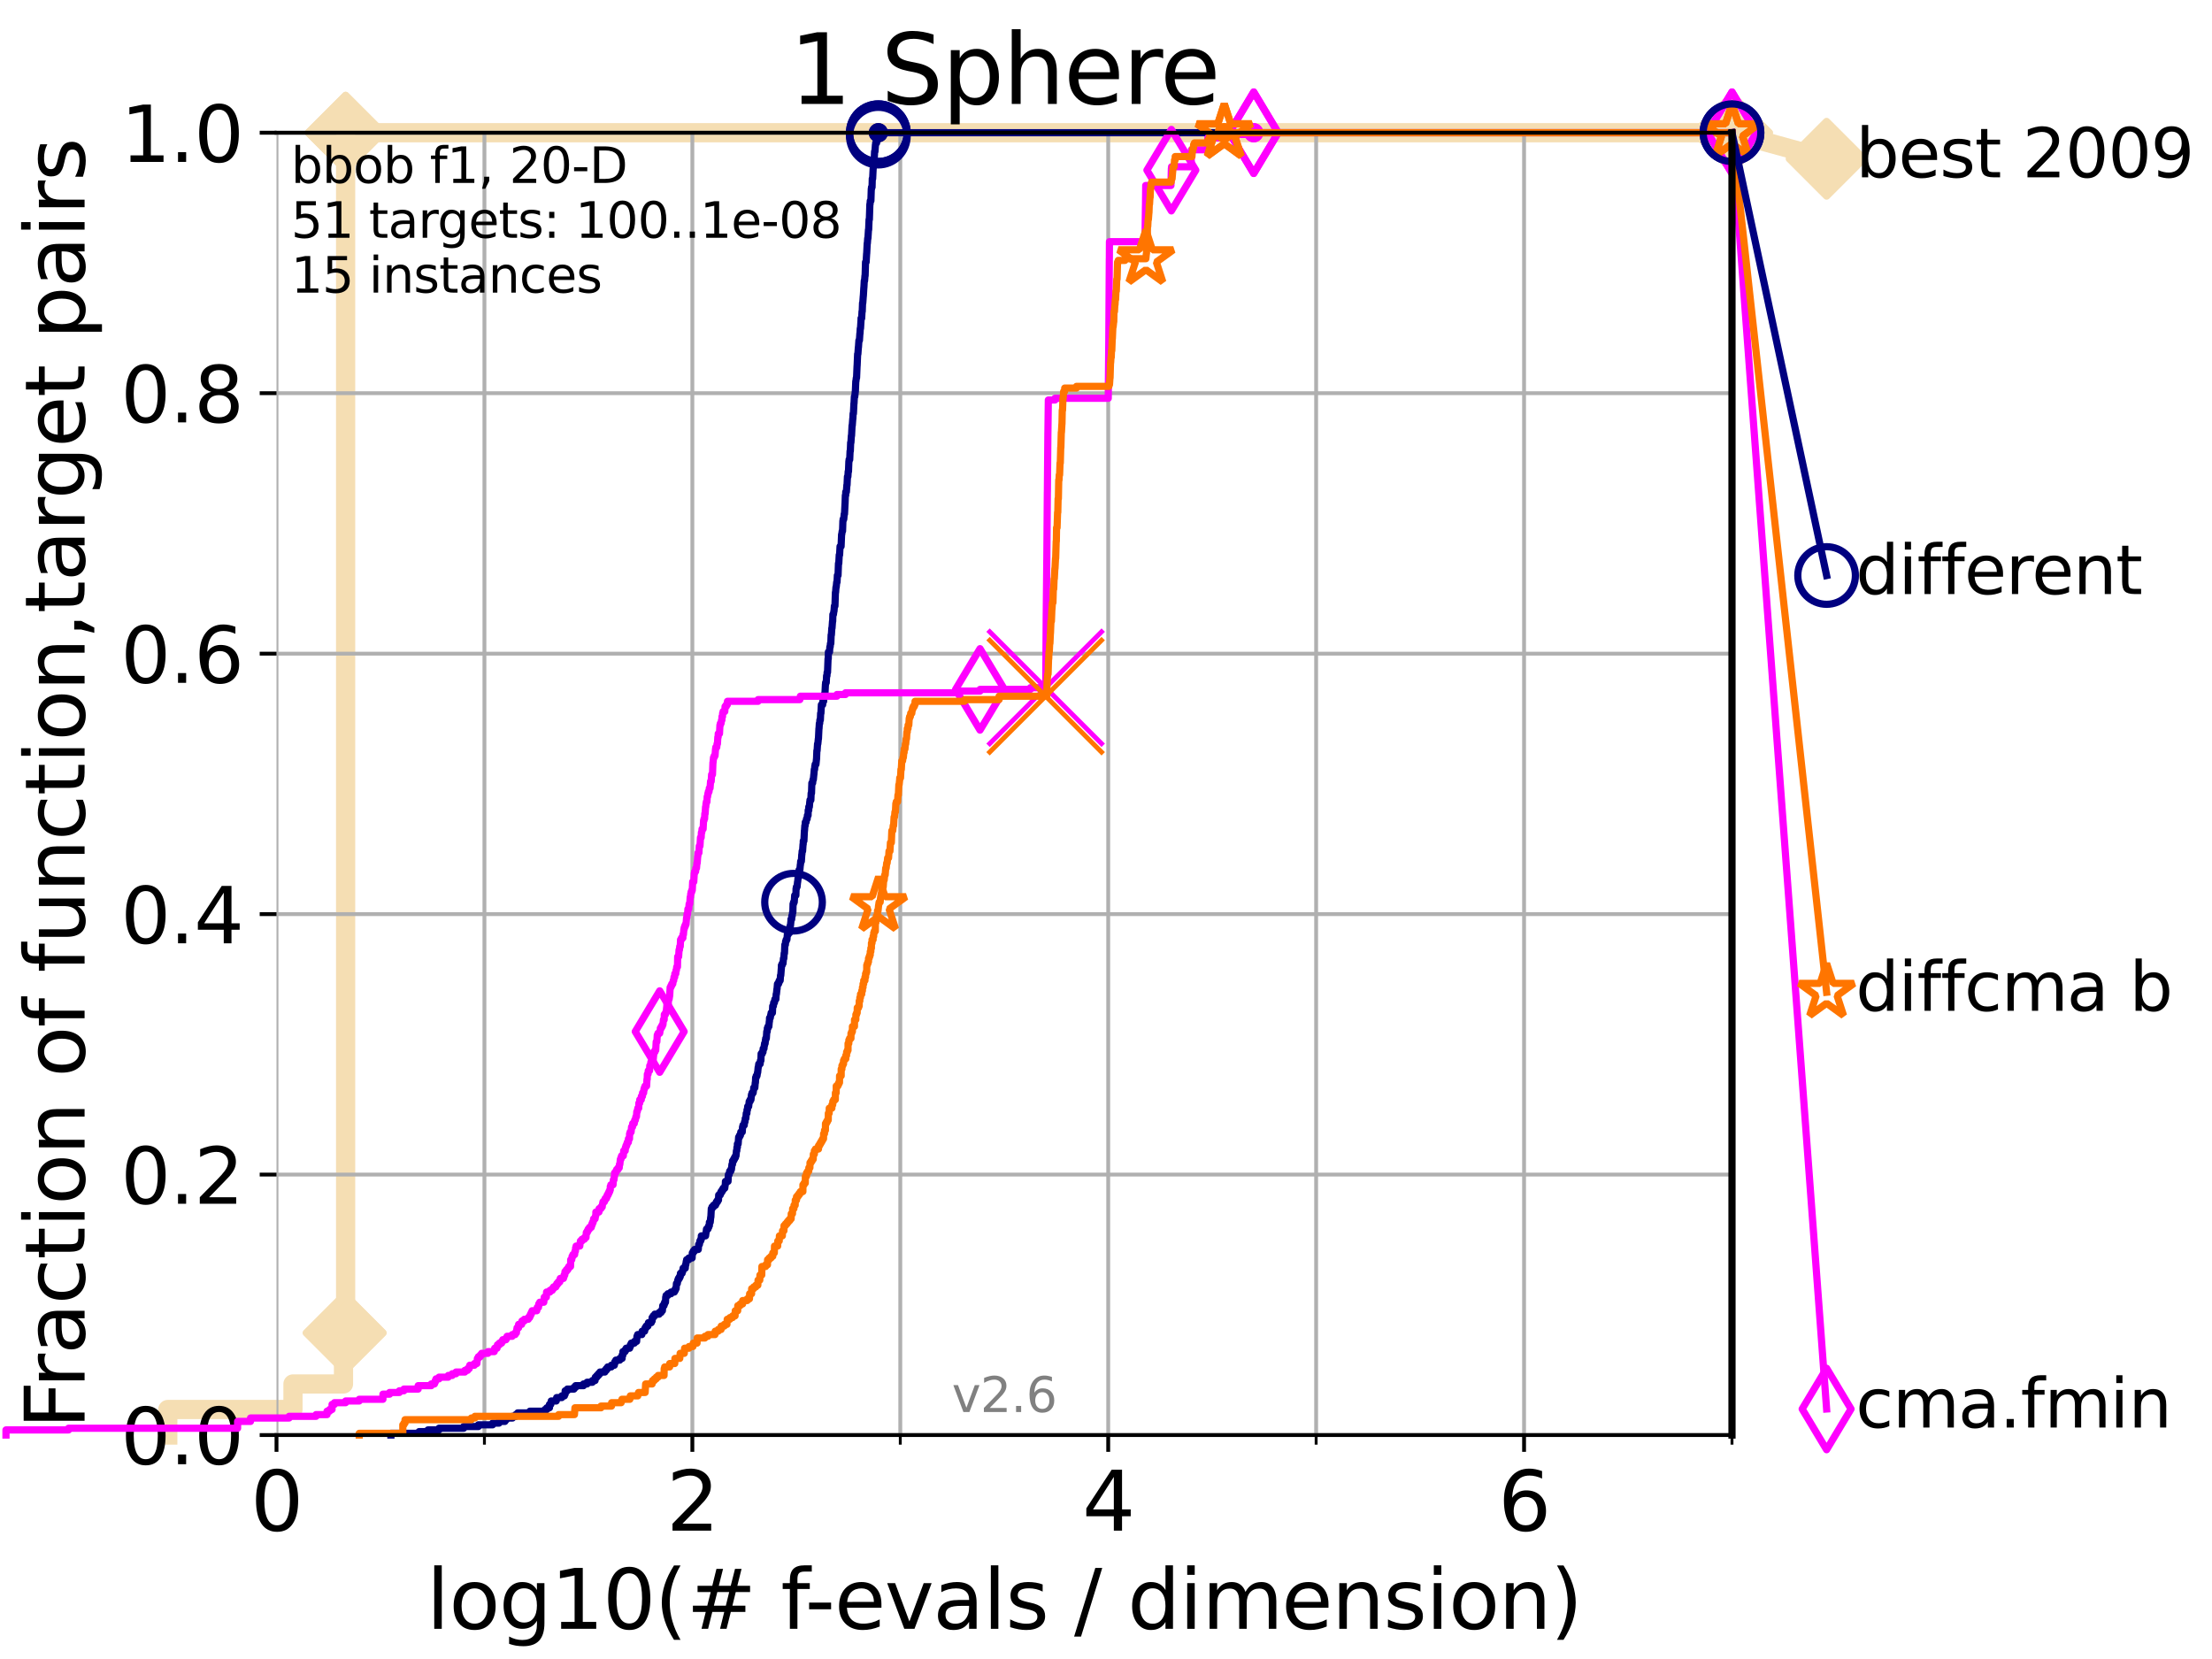 <?xml version="1.0" encoding="utf-8" standalone="no"?>
<!DOCTYPE svg PUBLIC "-//W3C//DTD SVG 1.1//EN"
  "http://www.w3.org/Graphics/SVG/1.1/DTD/svg11.dtd">
<svg height="345.6pt" version="1.1" viewBox="0 0 460.8 345.6" width="460.8pt" xmlns="http://www.w3.org/2000/svg" xmlns:xlink="http://www.w3.org/1999/xlink">
 <defs>
  <style type="text/css">*{stroke-linecap:butt;stroke-linejoin:round;}</style>
 </defs>
 <g id="figure_1">
  <g id="patch_1">
   <path d="M 0 345.6 
L 460.8 345.6 
L 460.8 0 
L 0 0 
z
" style="fill:#ffffff;"/>
  </g>
  <g id="axes_1">
   <g id="patch_2">
    <path d="M 57.6 298.944 
L 360.806 298.944 
L 360.806 27.648 
L 57.6 27.648 
z
" style="fill:#ffffff;"/>
   </g>
   <g id="line2d_1">
    <path d="M 34.951 298.944 
L 34.951 293.624 
L 61.03 293.624 
L 61.03 288.305 
L 71.557 288.305 
L 71.557 277.666 
L 72 277.666 
L 72 27.648 
L 360.806 27.648 
" style="fill:none;stroke:#f5deb3;stroke-linecap:square;stroke-width:4;"/>
   </g>
   <g id="line2d_2">
    <defs>
     <path d="M -0 7.778 
L 7.778 0 
L 0 -7.778 
L -7.778 -0 
z
" id="m342376d849" style="stroke:#f5deb3;stroke-linejoin:miter;stroke-width:1.5;"/>
    </defs>
    <g>
     <use style="fill:#f5deb3;stroke:#f5deb3;stroke-linejoin:miter;stroke-width:1.5;" x="71.557" xlink:href="#m342376d849" y="277.666"/>
     <use style="fill:#f5deb3;stroke:#f5deb3;stroke-linejoin:miter;stroke-width:1.5;" x="72" xlink:href="#m342376d849" y="277.666"/>
     <use style="fill:#f5deb3;stroke:#f5deb3;stroke-linejoin:miter;stroke-width:1.5;" x="72" xlink:href="#m342376d849" y="277.666"/>
     <use style="fill:#f5deb3;stroke:#f5deb3;stroke-linejoin:miter;stroke-width:1.5;" x="72" xlink:href="#m342376d849" y="27.648"/>
     <use style="fill:#f5deb3;stroke:#f5deb3;stroke-linejoin:miter;stroke-width:1.5;" x="72" xlink:href="#m342376d849" y="27.648"/>
     <use style="fill:#f5deb3;stroke:#f5deb3;stroke-linejoin:miter;stroke-width:1.5;" x="360.806" xlink:href="#m342376d849" y="27.648"/>
    </g>
   </g>
   <g id="line2d_3">
    <path style="fill:none;stroke:#f5deb3;stroke-linecap:square;stroke-width:4;"/>
    <g/>
   </g>
   <g id="line2d_4">
    <path d="M 360.806 27.648 
L 380.515 33.074 
" style="fill:none;stroke:#f5deb3;stroke-linecap:square;stroke-width:4;"/>
    <g>
     <use style="fill:#f5deb3;stroke:#f5deb3;stroke-linejoin:miter;stroke-width:1.5;" x="360.806" xlink:href="#m342376d849" y="27.648"/>
     <use style="fill:#f5deb3;stroke:#f5deb3;stroke-linejoin:miter;stroke-width:1.5;" x="380.515" xlink:href="#m342376d849" y="33.074"/>
    </g>
   </g>
   <g id="matplotlib.axis_1">
    <g id="xtick_1">
     <g id="line2d_5">
      <path clip-path="url(#pa6e97b18e1)" d="M 57.6 298.944 
L 57.6 27.648 
" style="fill:none;stroke:#b0b0b0;stroke-linecap:square;stroke-width:0.8;"/>
     </g>
     <g id="line2d_6">
      <defs>
       <path d="M 0 0 
L 0 3.5 
" id="m9e3aba99c7" style="stroke:#000000;stroke-width:0.8;"/>
      </defs>
      <g>
       <use style="stroke:#000000;stroke-width:0.8;" x="57.6" xlink:href="#m9e3aba99c7" y="298.944"/>
      </g>
     </g>
     <g id="text_1">
      <!-- 0 -->
      <g transform="translate(52.192 318.861)scale(0.17 -0.17)">
       <defs>
        <path d="M 2034 4250 
Q 1547 4250 1301 3770 
Q 1056 3291 1056 2328 
Q 1056 1369 1301 889 
Q 1547 409 2034 409 
Q 2525 409 2770 889 
Q 3016 1369 3016 2328 
Q 3016 3291 2770 3770 
Q 2525 4250 2034 4250 
z
M 2034 4750 
Q 2819 4750 3233 4129 
Q 3647 3509 3647 2328 
Q 3647 1150 3233 529 
Q 2819 -91 2034 -91 
Q 1250 -91 836 529 
Q 422 1150 422 2328 
Q 422 3509 836 4129 
Q 1250 4750 2034 4750 
z
" id="DejaVuSans-30" transform="scale(0.016)"/>
       </defs>
       <use xlink:href="#DejaVuSans-30"/>
      </g>
     </g>
    </g>
    <g id="xtick_2">
     <g id="line2d_7">
      <path clip-path="url(#pa6e97b18e1)" d="M 144.23 298.944 
L 144.23 27.648 
" style="fill:none;stroke:#b0b0b0;stroke-linecap:square;stroke-width:0.8;"/>
     </g>
     <g id="line2d_8">
      <g>
       <use style="stroke:#000000;stroke-width:0.8;" x="144.23" xlink:href="#m9e3aba99c7" y="298.944"/>
      </g>
     </g>
     <g id="text_2">
      <!-- 2 -->
      <g transform="translate(138.822 318.861)scale(0.17 -0.17)">
       <defs>
        <path d="M 1228 531 
L 3431 531 
L 3431 0 
L 469 0 
L 469 531 
Q 828 903 1448 1529 
Q 2069 2156 2228 2338 
Q 2531 2678 2651 2914 
Q 2772 3150 2772 3378 
Q 2772 3750 2511 3984 
Q 2250 4219 1831 4219 
Q 1534 4219 1204 4116 
Q 875 4013 500 3803 
L 500 4441 
Q 881 4594 1212 4672 
Q 1544 4750 1819 4750 
Q 2544 4750 2975 4387 
Q 3406 4025 3406 3419 
Q 3406 3131 3298 2873 
Q 3191 2616 2906 2266 
Q 2828 2175 2409 1742 
Q 1991 1309 1228 531 
z
" id="DejaVuSans-32" transform="scale(0.016)"/>
       </defs>
       <use xlink:href="#DejaVuSans-32"/>
      </g>
     </g>
    </g>
    <g id="xtick_3">
     <g id="line2d_9">
      <path clip-path="url(#pa6e97b18e1)" d="M 230.861 298.944 
L 230.861 27.648 
" style="fill:none;stroke:#b0b0b0;stroke-linecap:square;stroke-width:0.8;"/>
     </g>
     <g id="line2d_10">
      <g>
       <use style="stroke:#000000;stroke-width:0.8;" x="230.861" xlink:href="#m9e3aba99c7" y="298.944"/>
      </g>
     </g>
     <g id="text_3">
      <!-- 4 -->
      <g transform="translate(225.453 318.861)scale(0.17 -0.17)">
       <defs>
        <path d="M 2419 4116 
L 825 1625 
L 2419 1625 
L 2419 4116 
z
M 2253 4666 
L 3047 4666 
L 3047 1625 
L 3713 1625 
L 3713 1100 
L 3047 1100 
L 3047 0 
L 2419 0 
L 2419 1100 
L 313 1100 
L 313 1709 
L 2253 4666 
z
" id="DejaVuSans-34" transform="scale(0.016)"/>
       </defs>
       <use xlink:href="#DejaVuSans-34"/>
      </g>
     </g>
    </g>
    <g id="xtick_4">
     <g id="line2d_11">
      <path clip-path="url(#pa6e97b18e1)" d="M 317.491 298.944 
L 317.491 27.648 
" style="fill:none;stroke:#b0b0b0;stroke-linecap:square;stroke-width:0.8;"/>
     </g>
     <g id="line2d_12">
      <g>
       <use style="stroke:#000000;stroke-width:0.8;" x="317.491" xlink:href="#m9e3aba99c7" y="298.944"/>
      </g>
     </g>
     <g id="text_4">
      <!-- 6 -->
      <g transform="translate(312.083 318.861)scale(0.17 -0.17)">
       <defs>
        <path d="M 2113 2584 
Q 1688 2584 1439 2293 
Q 1191 2003 1191 1497 
Q 1191 994 1439 701 
Q 1688 409 2113 409 
Q 2538 409 2786 701 
Q 3034 994 3034 1497 
Q 3034 2003 2786 2293 
Q 2538 2584 2113 2584 
z
M 3366 4563 
L 3366 3988 
Q 3128 4100 2886 4159 
Q 2644 4219 2406 4219 
Q 1781 4219 1451 3797 
Q 1122 3375 1075 2522 
Q 1259 2794 1537 2939 
Q 1816 3084 2150 3084 
Q 2853 3084 3261 2657 
Q 3669 2231 3669 1497 
Q 3669 778 3244 343 
Q 2819 -91 2113 -91 
Q 1303 -91 875 529 
Q 447 1150 447 2328 
Q 447 3434 972 4092 
Q 1497 4750 2381 4750 
Q 2619 4750 2861 4703 
Q 3103 4656 3366 4563 
z
" id="DejaVuSans-36" transform="scale(0.016)"/>
       </defs>
       <use xlink:href="#DejaVuSans-36"/>
      </g>
     </g>
    </g>
    <g id="xtick_5">
     <g id="line2d_13">
      <path clip-path="url(#pa6e97b18e1)" d="M 100.915 298.944 
L 100.915 27.648 
" style="fill:none;stroke:#b0b0b0;stroke-linecap:square;stroke-width:0.8;"/>
     </g>
     <g id="line2d_14">
      <defs>
       <path d="M 0 0 
L 0 2 
" id="m2a7fbf7eb2" style="stroke:#000000;stroke-width:0.6;"/>
      </defs>
      <g>
       <use style="stroke:#000000;stroke-width:0.6;" x="100.915" xlink:href="#m2a7fbf7eb2" y="298.944"/>
      </g>
     </g>
    </g>
    <g id="xtick_6">
     <g id="line2d_15">
      <path clip-path="url(#pa6e97b18e1)" d="M 187.546 298.944 
L 187.546 27.648 
" style="fill:none;stroke:#b0b0b0;stroke-linecap:square;stroke-width:0.8;"/>
     </g>
     <g id="line2d_16">
      <g>
       <use style="stroke:#000000;stroke-width:0.6;" x="187.546" xlink:href="#m2a7fbf7eb2" y="298.944"/>
      </g>
     </g>
    </g>
    <g id="xtick_7">
     <g id="line2d_17">
      <path clip-path="url(#pa6e97b18e1)" d="M 274.176 298.944 
L 274.176 27.648 
" style="fill:none;stroke:#b0b0b0;stroke-linecap:square;stroke-width:0.8;"/>
     </g>
     <g id="line2d_18">
      <g>
       <use style="stroke:#000000;stroke-width:0.6;" x="274.176" xlink:href="#m2a7fbf7eb2" y="298.944"/>
      </g>
     </g>
    </g>
    <g id="xtick_8">
     <g id="line2d_19">
      <path clip-path="url(#pa6e97b18e1)" d="M 360.806 298.944 
L 360.806 27.648 
" style="fill:none;stroke:#b0b0b0;stroke-linecap:square;stroke-width:0.8;"/>
     </g>
     <g id="line2d_20">
      <g>
       <use style="stroke:#000000;stroke-width:0.6;" x="360.806" xlink:href="#m2a7fbf7eb2" y="298.944"/>
      </g>
     </g>
    </g>
    <g id="text_5">
     <!-- log10(# f-evals / dimension) -->
     <g transform="translate(88.823 339.314)scale(0.17 -0.17)">
      <defs>
       <path d="M 603 4863 
L 1178 4863 
L 1178 0 
L 603 0 
L 603 4863 
z
" id="DejaVuSans-6c" transform="scale(0.016)"/>
       <path d="M 1959 3097 
Q 1497 3097 1228 2736 
Q 959 2375 959 1747 
Q 959 1119 1226 758 
Q 1494 397 1959 397 
Q 2419 397 2687 759 
Q 2956 1122 2956 1747 
Q 2956 2369 2687 2733 
Q 2419 3097 1959 3097 
z
M 1959 3584 
Q 2709 3584 3137 3096 
Q 3566 2609 3566 1747 
Q 3566 888 3137 398 
Q 2709 -91 1959 -91 
Q 1206 -91 779 398 
Q 353 888 353 1747 
Q 353 2609 779 3096 
Q 1206 3584 1959 3584 
z
" id="DejaVuSans-6f" transform="scale(0.016)"/>
       <path d="M 2906 1791 
Q 2906 2416 2648 2759 
Q 2391 3103 1925 3103 
Q 1463 3103 1205 2759 
Q 947 2416 947 1791 
Q 947 1169 1205 825 
Q 1463 481 1925 481 
Q 2391 481 2648 825 
Q 2906 1169 2906 1791 
z
M 3481 434 
Q 3481 -459 3084 -895 
Q 2688 -1331 1869 -1331 
Q 1566 -1331 1297 -1286 
Q 1028 -1241 775 -1147 
L 775 -588 
Q 1028 -725 1275 -790 
Q 1522 -856 1778 -856 
Q 2344 -856 2625 -561 
Q 2906 -266 2906 331 
L 2906 616 
Q 2728 306 2450 153 
Q 2172 0 1784 0 
Q 1141 0 747 490 
Q 353 981 353 1791 
Q 353 2603 747 3093 
Q 1141 3584 1784 3584 
Q 2172 3584 2450 3431 
Q 2728 3278 2906 2969 
L 2906 3500 
L 3481 3500 
L 3481 434 
z
" id="DejaVuSans-67" transform="scale(0.016)"/>
       <path d="M 794 531 
L 1825 531 
L 1825 4091 
L 703 3866 
L 703 4441 
L 1819 4666 
L 2450 4666 
L 2450 531 
L 3481 531 
L 3481 0 
L 794 0 
L 794 531 
z
" id="DejaVuSans-31" transform="scale(0.016)"/>
       <path d="M 1984 4856 
Q 1566 4138 1362 3434 
Q 1159 2731 1159 2009 
Q 1159 1288 1364 580 
Q 1569 -128 1984 -844 
L 1484 -844 
Q 1016 -109 783 600 
Q 550 1309 550 2009 
Q 550 2706 781 3412 
Q 1013 4119 1484 4856 
L 1984 4856 
z
" id="DejaVuSans-28" transform="scale(0.016)"/>
       <path d="M 3272 2816 
L 2363 2816 
L 2100 1772 
L 3016 1772 
L 3272 2816 
z
M 2803 4594 
L 2478 3297 
L 3391 3297 
L 3719 4594 
L 4219 4594 
L 3897 3297 
L 4872 3297 
L 4872 2816 
L 3775 2816 
L 3519 1772 
L 4513 1772 
L 4513 1294 
L 3397 1294 
L 3072 0 
L 2572 0 
L 2894 1294 
L 1978 1294 
L 1656 0 
L 1153 0 
L 1478 1294 
L 494 1294 
L 494 1772 
L 1594 1772 
L 1856 2816 
L 850 2816 
L 850 3297 
L 1978 3297 
L 2297 4594 
L 2803 4594 
z
" id="DejaVuSans-23" transform="scale(0.016)"/>
       <path id="DejaVuSans-20" transform="scale(0.016)"/>
       <path d="M 2375 4863 
L 2375 4384 
L 1825 4384 
Q 1516 4384 1395 4259 
Q 1275 4134 1275 3809 
L 1275 3500 
L 2222 3500 
L 2222 3053 
L 1275 3053 
L 1275 0 
L 697 0 
L 697 3053 
L 147 3053 
L 147 3500 
L 697 3500 
L 697 3744 
Q 697 4328 969 4595 
Q 1241 4863 1831 4863 
L 2375 4863 
z
" id="DejaVuSans-66" transform="scale(0.016)"/>
       <path d="M 313 2009 
L 1997 2009 
L 1997 1497 
L 313 1497 
L 313 2009 
z
" id="DejaVuSans-2d" transform="scale(0.016)"/>
       <path d="M 3597 1894 
L 3597 1613 
L 953 1613 
Q 991 1019 1311 708 
Q 1631 397 2203 397 
Q 2534 397 2845 478 
Q 3156 559 3463 722 
L 3463 178 
Q 3153 47 2828 -22 
Q 2503 -91 2169 -91 
Q 1331 -91 842 396 
Q 353 884 353 1716 
Q 353 2575 817 3079 
Q 1281 3584 2069 3584 
Q 2775 3584 3186 3129 
Q 3597 2675 3597 1894 
z
M 3022 2063 
Q 3016 2534 2758 2815 
Q 2500 3097 2075 3097 
Q 1594 3097 1305 2825 
Q 1016 2553 972 2059 
L 3022 2063 
z
" id="DejaVuSans-65" transform="scale(0.016)"/>
       <path d="M 191 3500 
L 800 3500 
L 1894 563 
L 2988 3500 
L 3597 3500 
L 2284 0 
L 1503 0 
L 191 3500 
z
" id="DejaVuSans-76" transform="scale(0.016)"/>
       <path d="M 2194 1759 
Q 1497 1759 1228 1600 
Q 959 1441 959 1056 
Q 959 750 1161 570 
Q 1363 391 1709 391 
Q 2188 391 2477 730 
Q 2766 1069 2766 1631 
L 2766 1759 
L 2194 1759 
z
M 3341 1997 
L 3341 0 
L 2766 0 
L 2766 531 
Q 2569 213 2275 61 
Q 1981 -91 1556 -91 
Q 1019 -91 701 211 
Q 384 513 384 1019 
Q 384 1609 779 1909 
Q 1175 2209 1959 2209 
L 2766 2209 
L 2766 2266 
Q 2766 2663 2505 2880 
Q 2244 3097 1772 3097 
Q 1472 3097 1187 3025 
Q 903 2953 641 2809 
L 641 3341 
Q 956 3463 1253 3523 
Q 1550 3584 1831 3584 
Q 2591 3584 2966 3190 
Q 3341 2797 3341 1997 
z
" id="DejaVuSans-61" transform="scale(0.016)"/>
       <path d="M 2834 3397 
L 2834 2853 
Q 2591 2978 2328 3040 
Q 2066 3103 1784 3103 
Q 1356 3103 1142 2972 
Q 928 2841 928 2578 
Q 928 2378 1081 2264 
Q 1234 2150 1697 2047 
L 1894 2003 
Q 2506 1872 2764 1633 
Q 3022 1394 3022 966 
Q 3022 478 2636 193 
Q 2250 -91 1575 -91 
Q 1294 -91 989 -36 
Q 684 19 347 128 
L 347 722 
Q 666 556 975 473 
Q 1284 391 1588 391 
Q 1994 391 2212 530 
Q 2431 669 2431 922 
Q 2431 1156 2273 1281 
Q 2116 1406 1581 1522 
L 1381 1569 
Q 847 1681 609 1914 
Q 372 2147 372 2553 
Q 372 3047 722 3315 
Q 1072 3584 1716 3584 
Q 2034 3584 2315 3537 
Q 2597 3491 2834 3397 
z
" id="DejaVuSans-73" transform="scale(0.016)"/>
       <path d="M 1625 4666 
L 2156 4666 
L 531 -594 
L 0 -594 
L 1625 4666 
z
" id="DejaVuSans-2f" transform="scale(0.016)"/>
       <path d="M 2906 2969 
L 2906 4863 
L 3481 4863 
L 3481 0 
L 2906 0 
L 2906 525 
Q 2725 213 2448 61 
Q 2172 -91 1784 -91 
Q 1150 -91 751 415 
Q 353 922 353 1747 
Q 353 2572 751 3078 
Q 1150 3584 1784 3584 
Q 2172 3584 2448 3432 
Q 2725 3281 2906 2969 
z
M 947 1747 
Q 947 1113 1208 752 
Q 1469 391 1925 391 
Q 2381 391 2643 752 
Q 2906 1113 2906 1747 
Q 2906 2381 2643 2742 
Q 2381 3103 1925 3103 
Q 1469 3103 1208 2742 
Q 947 2381 947 1747 
z
" id="DejaVuSans-64" transform="scale(0.016)"/>
       <path d="M 603 3500 
L 1178 3500 
L 1178 0 
L 603 0 
L 603 3500 
z
M 603 4863 
L 1178 4863 
L 1178 4134 
L 603 4134 
L 603 4863 
z
" id="DejaVuSans-69" transform="scale(0.016)"/>
       <path d="M 3328 2828 
Q 3544 3216 3844 3400 
Q 4144 3584 4550 3584 
Q 5097 3584 5394 3201 
Q 5691 2819 5691 2113 
L 5691 0 
L 5113 0 
L 5113 2094 
Q 5113 2597 4934 2840 
Q 4756 3084 4391 3084 
Q 3944 3084 3684 2787 
Q 3425 2491 3425 1978 
L 3425 0 
L 2847 0 
L 2847 2094 
Q 2847 2600 2669 2842 
Q 2491 3084 2119 3084 
Q 1678 3084 1418 2786 
Q 1159 2488 1159 1978 
L 1159 0 
L 581 0 
L 581 3500 
L 1159 3500 
L 1159 2956 
Q 1356 3278 1631 3431 
Q 1906 3584 2284 3584 
Q 2666 3584 2933 3390 
Q 3200 3197 3328 2828 
z
" id="DejaVuSans-6d" transform="scale(0.016)"/>
       <path d="M 3513 2113 
L 3513 0 
L 2938 0 
L 2938 2094 
Q 2938 2591 2744 2837 
Q 2550 3084 2163 3084 
Q 1697 3084 1428 2787 
Q 1159 2491 1159 1978 
L 1159 0 
L 581 0 
L 581 3500 
L 1159 3500 
L 1159 2956 
Q 1366 3272 1645 3428 
Q 1925 3584 2291 3584 
Q 2894 3584 3203 3211 
Q 3513 2838 3513 2113 
z
" id="DejaVuSans-6e" transform="scale(0.016)"/>
       <path d="M 513 4856 
L 1013 4856 
Q 1481 4119 1714 3412 
Q 1947 2706 1947 2009 
Q 1947 1309 1714 600 
Q 1481 -109 1013 -844 
L 513 -844 
Q 928 -128 1133 580 
Q 1338 1288 1338 2009 
Q 1338 2731 1133 3434 
Q 928 4138 513 4856 
z
" id="DejaVuSans-29" transform="scale(0.016)"/>
      </defs>
      <use xlink:href="#DejaVuSans-6c"/>
      <use x="27.783" xlink:href="#DejaVuSans-6f"/>
      <use x="88.965" xlink:href="#DejaVuSans-67"/>
      <use x="152.441" xlink:href="#DejaVuSans-31"/>
      <use x="216.064" xlink:href="#DejaVuSans-30"/>
      <use x="279.688" xlink:href="#DejaVuSans-28"/>
      <use x="318.701" xlink:href="#DejaVuSans-23"/>
      <use x="402.49" xlink:href="#DejaVuSans-20"/>
      <use x="434.277" xlink:href="#DejaVuSans-66"/>
      <use x="463.982" xlink:href="#DejaVuSans-2d"/>
      <use x="500.066" xlink:href="#DejaVuSans-65"/>
      <use x="561.59" xlink:href="#DejaVuSans-76"/>
      <use x="620.77" xlink:href="#DejaVuSans-61"/>
      <use x="682.049" xlink:href="#DejaVuSans-6c"/>
      <use x="709.832" xlink:href="#DejaVuSans-73"/>
      <use x="761.932" xlink:href="#DejaVuSans-20"/>
      <use x="793.719" xlink:href="#DejaVuSans-2f"/>
      <use x="827.41" xlink:href="#DejaVuSans-20"/>
      <use x="859.197" xlink:href="#DejaVuSans-64"/>
      <use x="922.674" xlink:href="#DejaVuSans-69"/>
      <use x="950.457" xlink:href="#DejaVuSans-6d"/>
      <use x="1047.869" xlink:href="#DejaVuSans-65"/>
      <use x="1109.393" xlink:href="#DejaVuSans-6e"/>
      <use x="1172.771" xlink:href="#DejaVuSans-73"/>
      <use x="1224.871" xlink:href="#DejaVuSans-69"/>
      <use x="1252.654" xlink:href="#DejaVuSans-6f"/>
      <use x="1313.836" xlink:href="#DejaVuSans-6e"/>
      <use x="1377.215" xlink:href="#DejaVuSans-29"/>
     </g>
    </g>
   </g>
   <g id="matplotlib.axis_2">
    <g id="ytick_1">
     <g id="line2d_21">
      <path clip-path="url(#pa6e97b18e1)" d="M 57.6 298.944 
L 360.806 298.944 
" style="fill:none;stroke:#b0b0b0;stroke-linecap:square;stroke-width:0.8;"/>
     </g>
     <g id="line2d_22">
      <defs>
       <path d="M 0 0 
L -3.5 0 
" id="mac96778d4a" style="stroke:#000000;stroke-width:0.8;"/>
      </defs>
      <g>
       <use style="stroke:#000000;stroke-width:0.8;" x="57.6" xlink:href="#mac96778d4a" y="298.944"/>
      </g>
     </g>
     <g id="text_6">
      <!-- 0.0 -->
      <g transform="translate(25.155 305.023)scale(0.16 -0.16)">
       <defs>
        <path d="M 684 794 
L 1344 794 
L 1344 0 
L 684 0 
L 684 794 
z
" id="DejaVuSans-2e" transform="scale(0.016)"/>
       </defs>
       <use xlink:href="#DejaVuSans-30"/>
       <use x="63.623" xlink:href="#DejaVuSans-2e"/>
       <use x="95.41" xlink:href="#DejaVuSans-30"/>
      </g>
     </g>
    </g>
    <g id="ytick_2">
     <g id="line2d_23">
      <path clip-path="url(#pa6e97b18e1)" d="M 57.6 244.685 
L 360.806 244.685 
" style="fill:none;stroke:#b0b0b0;stroke-linecap:square;stroke-width:0.8;"/>
     </g>
     <g id="line2d_24">
      <g>
       <use style="stroke:#000000;stroke-width:0.8;" x="57.6" xlink:href="#mac96778d4a" y="244.685"/>
      </g>
     </g>
     <g id="text_7">
      <!-- 0.2 -->
      <g transform="translate(25.155 250.764)scale(0.16 -0.16)">
       <use xlink:href="#DejaVuSans-30"/>
       <use x="63.623" xlink:href="#DejaVuSans-2e"/>
       <use x="95.41" xlink:href="#DejaVuSans-32"/>
      </g>
     </g>
    </g>
    <g id="ytick_3">
     <g id="line2d_25">
      <path clip-path="url(#pa6e97b18e1)" d="M 57.6 190.426 
L 360.806 190.426 
" style="fill:none;stroke:#b0b0b0;stroke-linecap:square;stroke-width:0.8;"/>
     </g>
     <g id="line2d_26">
      <g>
       <use style="stroke:#000000;stroke-width:0.8;" x="57.6" xlink:href="#mac96778d4a" y="190.426"/>
      </g>
     </g>
     <g id="text_8">
      <!-- 0.4 -->
      <g transform="translate(25.155 196.504)scale(0.16 -0.16)">
       <use xlink:href="#DejaVuSans-30"/>
       <use x="63.623" xlink:href="#DejaVuSans-2e"/>
       <use x="95.41" xlink:href="#DejaVuSans-34"/>
      </g>
     </g>
    </g>
    <g id="ytick_4">
     <g id="line2d_27">
      <path clip-path="url(#pa6e97b18e1)" d="M 57.6 136.166 
L 360.806 136.166 
" style="fill:none;stroke:#b0b0b0;stroke-linecap:square;stroke-width:0.8;"/>
     </g>
     <g id="line2d_28">
      <g>
       <use style="stroke:#000000;stroke-width:0.8;" x="57.6" xlink:href="#mac96778d4a" y="136.166"/>
      </g>
     </g>
     <g id="text_9">
      <!-- 0.6 -->
      <g transform="translate(25.155 142.245)scale(0.16 -0.16)">
       <use xlink:href="#DejaVuSans-30"/>
       <use x="63.623" xlink:href="#DejaVuSans-2e"/>
       <use x="95.41" xlink:href="#DejaVuSans-36"/>
      </g>
     </g>
    </g>
    <g id="ytick_5">
     <g id="line2d_29">
      <path clip-path="url(#pa6e97b18e1)" d="M 57.6 81.907 
L 360.806 81.907 
" style="fill:none;stroke:#b0b0b0;stroke-linecap:square;stroke-width:0.8;"/>
     </g>
     <g id="line2d_30">
      <g>
       <use style="stroke:#000000;stroke-width:0.8;" x="57.6" xlink:href="#mac96778d4a" y="81.907"/>
      </g>
     </g>
     <g id="text_10">
      <!-- 0.8 -->
      <g transform="translate(25.155 87.986)scale(0.16 -0.16)">
       <defs>
        <path d="M 2034 2216 
Q 1584 2216 1326 1975 
Q 1069 1734 1069 1313 
Q 1069 891 1326 650 
Q 1584 409 2034 409 
Q 2484 409 2743 651 
Q 3003 894 3003 1313 
Q 3003 1734 2745 1975 
Q 2488 2216 2034 2216 
z
M 1403 2484 
Q 997 2584 770 2862 
Q 544 3141 544 3541 
Q 544 4100 942 4425 
Q 1341 4750 2034 4750 
Q 2731 4750 3128 4425 
Q 3525 4100 3525 3541 
Q 3525 3141 3298 2862 
Q 3072 2584 2669 2484 
Q 3125 2378 3379 2068 
Q 3634 1759 3634 1313 
Q 3634 634 3220 271 
Q 2806 -91 2034 -91 
Q 1263 -91 848 271 
Q 434 634 434 1313 
Q 434 1759 690 2068 
Q 947 2378 1403 2484 
z
M 1172 3481 
Q 1172 3119 1398 2916 
Q 1625 2713 2034 2713 
Q 2441 2713 2670 2916 
Q 2900 3119 2900 3481 
Q 2900 3844 2670 4047 
Q 2441 4250 2034 4250 
Q 1625 4250 1398 4047 
Q 1172 3844 1172 3481 
z
" id="DejaVuSans-38" transform="scale(0.016)"/>
       </defs>
       <use xlink:href="#DejaVuSans-30"/>
       <use x="63.623" xlink:href="#DejaVuSans-2e"/>
       <use x="95.41" xlink:href="#DejaVuSans-38"/>
      </g>
     </g>
    </g>
    <g id="ytick_6">
     <g id="line2d_31">
      <path clip-path="url(#pa6e97b18e1)" d="M 57.6 27.648 
L 360.806 27.648 
" style="fill:none;stroke:#b0b0b0;stroke-linecap:square;stroke-width:0.8;"/>
     </g>
     <g id="line2d_32">
      <g>
       <use style="stroke:#000000;stroke-width:0.8;" x="57.6" xlink:href="#mac96778d4a" y="27.648"/>
      </g>
     </g>
     <g id="text_11">
      <!-- 1.0 -->
      <g transform="translate(25.155 33.727)scale(0.16 -0.16)">
       <use xlink:href="#DejaVuSans-31"/>
       <use x="63.623" xlink:href="#DejaVuSans-2e"/>
       <use x="95.41" xlink:href="#DejaVuSans-30"/>
      </g>
     </g>
    </g>
    <g id="text_12">
     <!-- Fraction of function,target pairs -->
     <g transform="translate(17.62 297.681)rotate(-90)scale(0.17 -0.17)">
      <defs>
       <path d="M 628 4666 
L 3309 4666 
L 3309 4134 
L 1259 4134 
L 1259 2759 
L 3109 2759 
L 3109 2228 
L 1259 2228 
L 1259 0 
L 628 0 
L 628 4666 
z
" id="DejaVuSans-46" transform="scale(0.016)"/>
       <path d="M 2631 2963 
Q 2534 3019 2420 3045 
Q 2306 3072 2169 3072 
Q 1681 3072 1420 2755 
Q 1159 2438 1159 1844 
L 1159 0 
L 581 0 
L 581 3500 
L 1159 3500 
L 1159 2956 
Q 1341 3275 1631 3429 
Q 1922 3584 2338 3584 
Q 2397 3584 2469 3576 
Q 2541 3569 2628 3553 
L 2631 2963 
z
" id="DejaVuSans-72" transform="scale(0.016)"/>
       <path d="M 3122 3366 
L 3122 2828 
Q 2878 2963 2633 3030 
Q 2388 3097 2138 3097 
Q 1578 3097 1268 2742 
Q 959 2388 959 1747 
Q 959 1106 1268 751 
Q 1578 397 2138 397 
Q 2388 397 2633 464 
Q 2878 531 3122 666 
L 3122 134 
Q 2881 22 2623 -34 
Q 2366 -91 2075 -91 
Q 1284 -91 818 406 
Q 353 903 353 1747 
Q 353 2603 823 3093 
Q 1294 3584 2113 3584 
Q 2378 3584 2631 3529 
Q 2884 3475 3122 3366 
z
" id="DejaVuSans-63" transform="scale(0.016)"/>
       <path d="M 1172 4494 
L 1172 3500 
L 2356 3500 
L 2356 3053 
L 1172 3053 
L 1172 1153 
Q 1172 725 1289 603 
Q 1406 481 1766 481 
L 2356 481 
L 2356 0 
L 1766 0 
Q 1100 0 847 248 
Q 594 497 594 1153 
L 594 3053 
L 172 3053 
L 172 3500 
L 594 3500 
L 594 4494 
L 1172 4494 
z
" id="DejaVuSans-74" transform="scale(0.016)"/>
       <path d="M 544 1381 
L 544 3500 
L 1119 3500 
L 1119 1403 
Q 1119 906 1312 657 
Q 1506 409 1894 409 
Q 2359 409 2629 706 
Q 2900 1003 2900 1516 
L 2900 3500 
L 3475 3500 
L 3475 0 
L 2900 0 
L 2900 538 
Q 2691 219 2414 64 
Q 2138 -91 1772 -91 
Q 1169 -91 856 284 
Q 544 659 544 1381 
z
M 1991 3584 
L 1991 3584 
z
" id="DejaVuSans-75" transform="scale(0.016)"/>
       <path d="M 750 794 
L 1409 794 
L 1409 256 
L 897 -744 
L 494 -744 
L 750 256 
L 750 794 
z
" id="DejaVuSans-2c" transform="scale(0.016)"/>
       <path d="M 1159 525 
L 1159 -1331 
L 581 -1331 
L 581 3500 
L 1159 3500 
L 1159 2969 
Q 1341 3281 1617 3432 
Q 1894 3584 2278 3584 
Q 2916 3584 3314 3078 
Q 3713 2572 3713 1747 
Q 3713 922 3314 415 
Q 2916 -91 2278 -91 
Q 1894 -91 1617 61 
Q 1341 213 1159 525 
z
M 3116 1747 
Q 3116 2381 2855 2742 
Q 2594 3103 2138 3103 
Q 1681 3103 1420 2742 
Q 1159 2381 1159 1747 
Q 1159 1113 1420 752 
Q 1681 391 2138 391 
Q 2594 391 2855 752 
Q 3116 1113 3116 1747 
z
" id="DejaVuSans-70" transform="scale(0.016)"/>
      </defs>
      <use xlink:href="#DejaVuSans-46"/>
      <use x="50.27" xlink:href="#DejaVuSans-72"/>
      <use x="91.383" xlink:href="#DejaVuSans-61"/>
      <use x="152.662" xlink:href="#DejaVuSans-63"/>
      <use x="207.643" xlink:href="#DejaVuSans-74"/>
      <use x="246.852" xlink:href="#DejaVuSans-69"/>
      <use x="274.635" xlink:href="#DejaVuSans-6f"/>
      <use x="335.816" xlink:href="#DejaVuSans-6e"/>
      <use x="399.195" xlink:href="#DejaVuSans-20"/>
      <use x="430.982" xlink:href="#DejaVuSans-6f"/>
      <use x="492.164" xlink:href="#DejaVuSans-66"/>
      <use x="527.369" xlink:href="#DejaVuSans-20"/>
      <use x="559.156" xlink:href="#DejaVuSans-66"/>
      <use x="594.361" xlink:href="#DejaVuSans-75"/>
      <use x="657.74" xlink:href="#DejaVuSans-6e"/>
      <use x="721.119" xlink:href="#DejaVuSans-63"/>
      <use x="776.1" xlink:href="#DejaVuSans-74"/>
      <use x="815.309" xlink:href="#DejaVuSans-69"/>
      <use x="843.092" xlink:href="#DejaVuSans-6f"/>
      <use x="904.273" xlink:href="#DejaVuSans-6e"/>
      <use x="967.652" xlink:href="#DejaVuSans-2c"/>
      <use x="999.439" xlink:href="#DejaVuSans-74"/>
      <use x="1038.648" xlink:href="#DejaVuSans-61"/>
      <use x="1099.928" xlink:href="#DejaVuSans-72"/>
      <use x="1139.291" xlink:href="#DejaVuSans-67"/>
      <use x="1202.768" xlink:href="#DejaVuSans-65"/>
      <use x="1264.291" xlink:href="#DejaVuSans-74"/>
      <use x="1303.5" xlink:href="#DejaVuSans-20"/>
      <use x="1335.287" xlink:href="#DejaVuSans-70"/>
      <use x="1398.764" xlink:href="#DejaVuSans-61"/>
      <use x="1460.043" xlink:href="#DejaVuSans-69"/>
      <use x="1487.826" xlink:href="#DejaVuSans-72"/>
      <use x="1528.939" xlink:href="#DejaVuSans-73"/>
     </g>
    </g>
   </g>
   <g id="line2d_33">
    <defs>
     <path d="M 0 1.5 
C 0.398 1.5 0.779 1.342 1.061 1.061 
C 1.342 0.779 1.5 0.398 1.5 0 
C 1.5 -0.398 1.342 -0.779 1.061 -1.061 
C 0.779 -1.342 0.398 -1.5 0 -1.5 
C -0.398 -1.5 -0.779 -1.342 -1.061 -1.061 
C -1.342 -0.779 -1.5 -0.398 -1.5 0 
C -1.5 0.398 -1.342 0.779 -1.061 1.061 
C -0.779 1.342 -0.398 1.5 0 1.5 
z
" id="m217ec31335" style="stroke:#f5deb3;"/>
    </defs>
    <g>
     <use style="fill:#f5deb3;stroke:#f5deb3;" x="72" xlink:href="#m217ec31335" y="27.648"/>
     <use style="fill:#f5deb3;stroke:#f5deb3;" x="72" xlink:href="#m217ec31335" y="27.648"/>
    </g>
   </g>
   <g id="line2d_34">
    <defs>
     <path d="M 0 1.5 
C 0.398 1.5 0.779 1.342 1.061 1.061 
C 1.342 0.779 1.5 0.398 1.5 0 
C 1.5 -0.398 1.342 -0.779 1.061 -1.061 
C 0.779 -1.342 0.398 -1.5 0 -1.5 
C -0.398 -1.5 -0.779 -1.342 -1.061 -1.061 
C -1.342 -0.779 -1.5 -0.398 -1.5 0 
C -1.5 0.398 -1.342 0.779 -1.061 1.061 
C -0.779 1.342 -0.398 1.5 0 1.5 
z
" id="m337e7e6e45" style="stroke:#000080;"/>
    </defs>
    <g>
     <use style="fill:#000080;stroke:#000080;" x="182.974" xlink:href="#m337e7e6e45" y="27.648"/>
     <use style="fill:#000080;stroke:#000080;" x="182.974" xlink:href="#m337e7e6e45" y="27.648"/>
    </g>
   </g>
   <g id="line2d_35">
    <path d="M 81.433 298.944 
L 81.433 298.589 
L 87.303 298.589 
L 87.303 298.235 
L 89.149 298.235 
L 89.149 297.88 
L 91.462 297.88 
L 91.462 297.525 
L 96.6 297.525 
L 96.6 297.171 
L 99.651 297.171 
L 99.651 296.816 
L 102.622 296.816 
L 102.622 296.462 
L 103.949 296.462 
L 103.949 296.107 
L 105.188 296.107 
L 105.188 295.752 
L 105.485 295.752 
L 105.485 295.398 
L 106.768 295.398 
L 106.768 295.043 
L 107.445 295.043 
L 107.445 294.688 
L 107.84 294.688 
L 107.84 294.334 
L 110.392 294.334 
L 110.392 293.979 
L 113.526 293.979 
L 113.526 293.624 
L 113.907 293.624 
L 113.907 293.27 
L 114.465 293.27 
L 114.465 292.561 
L 114.737 292.561 
L 114.827 291.851 
L 115.875 291.851 
L 115.96 291.142 
L 117.028 291.142 
L 117.028 290.787 
L 117.579 290.787 
L 117.579 290.433 
L 117.734 290.433 
L 117.734 289.723 
L 118.19 289.723 
L 118.19 289.369 
L 119.565 289.369 
L 119.565 289.014 
L 119.911 289.014 
L 119.911 288.66 
L 121.55 288.66 
L 121.55 288.305 
L 122.289 288.305 
L 122.289 287.95 
L 123.403 287.95 
L 123.403 287.596 
L 123.964 287.596 
L 124.019 286.886 
L 124.347 286.886 
L 124.347 286.532 
L 124.669 286.532 
L 124.669 286.177 
L 124.985 286.177 
L 124.985 285.822 
L 126.004 285.822 
L 126.004 285.468 
L 126.299 285.468 
L 126.299 285.113 
L 126.589 285.113 
L 126.589 284.759 
L 127.343 284.759 
L 127.343 284.404 
L 127.978 284.404 
L 128.067 283.695 
L 128.288 283.695 
L 128.288 283.34 
L 129.104 283.34 
L 129.104 282.985 
L 129.602 282.985 
L 129.602 282.276 
L 129.765 282.276 
L 129.765 281.567 
L 130.207 281.567 
L 130.207 281.212 
L 130.443 281.212 
L 130.443 280.858 
L 131.172 280.858 
L 131.172 280.503 
L 131.322 280.503 
L 131.322 280.148 
L 131.508 280.148 
L 131.508 279.794 
L 132.163 279.794 
L 132.163 279.439 
L 132.622 279.439 
L 132.691 278.375 
L 132.83 278.375 
L 132.83 278.021 
L 133.706 278.021 
L 133.771 277.311 
L 134.289 277.311 
L 134.384 276.602 
L 134.605 276.602 
L 134.605 276.247 
L 134.978 276.247 
L 135.07 275.538 
L 135.673 275.538 
L 135.673 275.183 
L 135.85 275.183 
L 135.85 274.474 
L 136.083 274.474 
L 136.083 274.12 
L 136.4 274.12 
L 136.4 273.765 
L 137.318 273.765 
L 137.318 273.41 
L 137.721 273.41 
L 137.721 273.056 
L 137.985 273.056 
L 138.064 271.992 
L 138.323 271.992 
L 138.323 271.637 
L 138.451 271.637 
L 138.451 271.282 
L 138.63 271.282 
L 138.68 270.219 
L 138.756 270.219 
L 138.756 269.864 
L 139.13 269.864 
L 139.13 269.509 
L 139.784 269.509 
L 139.784 269.155 
L 140.486 269.155 
L 140.486 268.8 
L 140.691 268.8 
L 140.691 268.445 
L 140.849 268.445 
L 140.917 267.381 
L 141.096 267.381 
L 141.184 266.672 
L 141.316 266.672 
L 141.316 266.318 
L 141.535 266.318 
L 141.535 265.963 
L 141.708 265.963 
L 141.751 265.254 
L 142.091 265.254 
L 142.091 264.899 
L 142.217 264.899 
L 142.301 264.19 
L 142.754 264.19 
L 142.794 263.48 
L 142.875 263.48 
L 142.956 262.771 
L 143.036 262.771 
L 143.036 262.417 
L 143.492 262.417 
L 143.492 262.062 
L 144.183 262.062 
L 144.221 260.998 
L 144.408 260.998 
L 144.408 260.643 
L 144.686 260.643 
L 144.686 260.289 
L 145.459 260.289 
L 145.547 259.225 
L 145.704 259.225 
L 145.791 258.516 
L 145.963 258.516 
L 145.963 258.161 
L 146.1 258.161 
L 146.1 257.452 
L 146.982 257.452 
L 147.079 256.742 
L 147.095 256.742 
L 147.176 256.033 
L 147.479 256.033 
L 147.479 255.678 
L 147.637 255.678 
L 147.637 255.324 
L 147.777 255.324 
L 147.777 254.615 
L 147.948 254.615 
L 148.056 253.551 
L 148.086 253.551 
L 148.178 251.778 
L 148.33 251.778 
L 148.33 251.423 
L 148.63 251.423 
L 148.63 251.068 
L 149.057 251.068 
L 149.057 250.714 
L 149.231 250.714 
L 149.231 250.359 
L 149.474 250.359 
L 149.474 250.004 
L 149.673 250.004 
L 149.715 248.94 
L 150.035 248.94 
L 150.035 248.586 
L 150.2 248.586 
L 150.2 248.231 
L 150.432 248.231 
L 150.432 247.877 
L 150.647 247.877 
L 150.647 247.522 
L 150.979 247.522 
L 151.07 246.813 
L 151.096 246.813 
L 151.123 246.103 
L 151.662 246.103 
L 151.738 244.685 
L 151.902 244.685 
L 152.001 243.976 
L 152.236 243.976 
L 152.236 243.621 
L 152.371 243.621 
L 152.481 242.557 
L 152.59 242.557 
L 152.602 241.848 
L 152.817 241.848 
L 152.817 241.493 
L 153.007 241.493 
L 153.007 241.138 
L 153.207 241.138 
L 153.207 240.784 
L 153.323 240.784 
L 153.416 239.72 
L 153.485 239.72 
L 153.519 239.011 
L 153.611 239.011 
L 153.611 238.301 
L 153.77 238.301 
L 153.872 236.883 
L 154.051 236.883 
L 154.051 236.528 
L 154.24 236.528 
L 154.317 235.819 
L 154.623 235.819 
L 154.688 234.755 
L 154.774 234.755 
L 154.774 234.4 
L 155.04 234.4 
L 155.104 233.691 
L 155.199 233.691 
L 155.251 232.982 
L 155.376 232.982 
L 155.459 231.918 
L 155.593 231.918 
L 155.614 231.209 
L 155.706 231.209 
L 155.757 230.499 
L 155.96 230.499 
L 156.071 229.435 
L 156.26 229.435 
L 156.26 229.081 
L 156.438 229.081 
L 156.546 228.017 
L 156.663 228.017 
L 156.663 227.662 
L 156.894 227.662 
L 156.98 226.953 
L 157.009 226.953 
L 157.009 226.598 
L 157.246 226.598 
L 157.331 225.534 
L 157.368 225.534 
L 157.415 224.471 
L 157.536 224.471 
L 157.536 224.116 
L 157.693 224.116 
L 157.803 223.407 
L 157.839 223.407 
L 157.939 222.343 
L 157.976 222.343 
L 158.066 221.634 
L 158.352 221.634 
L 158.414 220.924 
L 158.512 220.924 
L 158.556 219.506 
L 158.791 219.506 
L 158.791 219.151 
L 158.947 219.151 
L 158.981 218.442 
L 159.152 218.442 
L 159.22 217.733 
L 159.271 217.733 
L 159.271 217.378 
L 159.389 217.378 
L 159.448 216.669 
L 159.506 216.669 
L 159.506 216.314 
L 159.639 216.314 
L 159.73 214.895 
L 159.821 214.895 
L 159.854 214.186 
L 159.984 214.186 
L 159.984 213.832 
L 160.171 213.832 
L 160.259 212.768 
L 160.291 212.768 
L 160.307 212.058 
L 160.459 212.058 
L 160.57 211.349 
L 160.64 211.349 
L 160.64 210.994 
L 160.906 210.994 
L 160.968 209.576 
L 161.114 209.576 
L 161.168 208.867 
L 161.328 208.867 
L 161.418 208.157 
L 161.628 208.157 
L 161.695 207.093 
L 161.74 207.093 
L 161.851 206.03 
L 161.873 206.03 
L 161.961 204.966 
L 162.187 204.966 
L 162.187 204.611 
L 162.324 204.611 
L 162.324 204.256 
L 162.524 204.256 
L 162.595 203.192 
L 162.652 203.192 
L 162.758 201.774 
L 162.772 201.774 
L 162.786 201.065 
L 162.946 201.065 
L 162.946 200.71 
L 163.113 200.71 
L 163.209 199.646 
L 163.284 199.646 
L 163.359 198.582 
L 163.42 198.582 
L 163.495 196.809 
L 163.609 196.809 
L 163.656 196.1 
L 163.77 196.1 
L 163.77 195.745 
L 163.929 195.745 
L 164.021 194.681 
L 164.191 194.681 
L 164.191 194.327 
L 164.475 194.327 
L 164.571 192.908 
L 164.66 192.908 
L 164.768 191.844 
L 164.774 191.844 
L 164.774 191.49 
L 164.919 191.49 
L 164.956 190.78 
L 165.031 190.78 
L 165.106 190.071 
L 165.162 190.071 
L 165.211 188.298 
L 165.309 188.298 
L 165.309 187.943 
L 165.45 187.943 
L 165.547 186.525 
L 165.794 186.525 
L 165.836 185.106 
L 165.907 185.106 
L 165.907 184.751 
L 166.043 184.751 
L 166.149 183.688 
L 166.173 183.688 
L 166.237 182.978 
L 166.29 182.978 
L 166.353 181.914 
L 166.446 181.914 
L 166.469 181.205 
L 166.63 181.205 
L 166.721 180.141 
L 166.75 180.141 
L 166.795 179.432 
L 166.936 179.432 
L 167.026 178.013 
L 167.048 178.013 
L 167.104 177.304 
L 167.193 177.304 
L 167.287 175.886 
L 167.321 175.886 
L 167.337 175.176 
L 167.469 175.176 
L 167.572 173.048 
L 167.594 173.048 
L 167.665 171.985 
L 167.735 171.985 
L 167.756 171.275 
L 167.923 171.275 
L 168.013 170.566 
L 168.151 170.566 
L 168.198 169.857 
L 168.34 169.857 
L 168.361 168.793 
L 168.48 168.793 
L 168.485 168.084 
L 168.604 168.084 
L 168.692 167.02 
L 168.733 167.02 
L 168.733 166.665 
L 168.916 166.665 
L 168.976 165.246 
L 169.052 165.246 
L 169.122 163.119 
L 169.287 163.119 
L 169.351 162.409 
L 169.435 162.409 
L 169.533 161.346 
L 169.548 161.346 
L 169.631 160.282 
L 169.695 160.282 
L 169.743 159.572 
L 169.811 159.572 
L 169.811 159.218 
L 169.979 159.218 
L 170.084 158.154 
L 170.098 158.154 
L 170.169 156.381 
L 170.217 156.381 
L 170.311 154.962 
L 170.367 154.962 
L 170.475 153.898 
L 170.498 153.898 
L 170.6 151.77 
L 170.619 151.77 
L 170.684 150.706 
L 170.753 150.706 
L 170.798 149.997 
L 170.894 149.997 
L 170.954 148.579 
L 171.013 148.579 
L 171.107 146.805 
L 171.376 146.805 
L 171.416 146.096 
L 171.575 146.096 
L 171.619 145.032 
L 171.698 145.032 
L 171.698 144.678 
L 171.846 144.678 
L 171.954 142.55 
L 171.988 142.55 
L 171.988 142.195 
L 172.121 142.195 
L 172.193 140.777 
L 172.27 140.777 
L 172.304 140.067 
L 172.388 140.067 
L 172.497 137.23 
L 172.539 137.23 
L 172.572 135.812 
L 172.805 135.812 
L 172.874 134.748 
L 172.94 134.748 
L 173.001 134.039 
L 173.074 134.039 
L 173.143 132.265 
L 173.192 132.265 
L 173.284 130.847 
L 173.324 130.847 
L 173.428 129.428 
L 173.464 129.428 
L 173.504 128.01 
L 173.615 128.01 
L 173.713 127.301 
L 173.74 127.301 
L 173.819 126.237 
L 173.935 126.237 
L 174.032 123.4 
L 174.071 123.4 
L 174.147 122.336 
L 174.193 122.336 
L 174.3 121.272 
L 174.369 121.272 
L 174.44 119.853 
L 174.58 119.853 
L 174.669 117.371 
L 174.733 117.371 
L 174.829 115.598 
L 174.903 115.598 
L 174.998 113.824 
L 175.213 113.824 
L 175.318 111.342 
L 175.347 111.342 
L 175.444 110.633 
L 175.519 110.633 
L 175.59 108.505 
L 175.636 108.505 
L 175.636 108.15 
L 175.77 108.15 
L 175.862 107.086 
L 175.925 107.086 
L 176.032 104.958 
L 176.039 104.958 
L 176.102 103.185 
L 176.174 103.185 
L 176.181 102.476 
L 176.315 102.476 
L 176.417 101.058 
L 176.454 101.058 
L 176.539 99.284 
L 176.63 99.284 
L 176.694 98.22 
L 176.754 98.22 
L 176.837 96.093 
L 176.88 96.093 
L 176.88 95.738 
L 177.009 95.738 
L 177.085 93.965 
L 177.137 93.965 
L 177.206 92.192 
L 177.261 92.192 
L 177.355 90.773 
L 177.391 90.773 
L 177.5 88.645 
L 177.539 88.645 
L 177.647 87.227 
L 177.666 87.227 
L 177.72 86.163 
L 177.783 86.163 
L 177.888 84.035 
L 177.91 84.035 
L 177.978 82.616 
L 178.066 82.616 
L 178.168 81.553 
L 178.187 81.553 
L 178.276 79.425 
L 178.304 79.425 
L 178.384 78.715 
L 178.436 78.715 
L 178.542 76.233 
L 178.551 76.233 
L 178.66 73.751 
L 178.712 73.751 
L 178.814 72.332 
L 178.832 72.332 
L 178.927 70.914 
L 179.034 70.914 
L 179.125 69.495 
L 179.149 69.495 
L 179.21 68.431 
L 179.26 68.431 
L 179.371 66.658 
L 179.374 66.658 
L 179.374 66.303 
L 179.501 66.303 
L 179.576 64.885 
L 179.619 64.885 
L 179.685 63.112 
L 179.733 63.112 
L 179.836 61.693 
L 179.847 61.693 
L 179.954 59.92 
L 179.966 59.92 
L 180.041 58.501 
L 180.106 58.501 
L 180.187 57.437 
L 180.22 57.437 
L 180.306 54.6 
L 180.43 54.6 
L 180.534 52.827 
L 180.548 52.827 
L 180.656 50.699 
L 180.684 50.699 
L 180.762 49.635 
L 180.808 49.635 
L 180.918 47.862 
L 180.955 47.862 
L 181.043 45.734 
L 181.102 45.734 
L 181.21 42.543 
L 181.244 42.543 
L 181.297 41.833 
L 181.425 41.833 
L 181.505 39.351 
L 181.552 39.351 
L 181.552 38.996 
L 181.665 38.996 
L 181.712 37.223 
L 181.788 37.223 
L 181.893 35.095 
L 181.908 35.095 
L 182.007 33.677 
L 182.09 33.677 
L 182.195 31.549 
L 182.273 31.549 
L 182.372 30.13 
L 182.416 30.13 
L 182.416 29.776 
L 182.613 29.776 
L 182.659 28.712 
L 182.774 28.712 
L 182.774 28.357 
L 182.974 28.357 
L 182.974 27.648 
L 360.806 27.648 
L 360.806 27.648 
" style="fill:none;stroke:#000080;stroke-linecap:square;stroke-width:1.5;"/>
   </g>
   <g id="line2d_36">
    <defs>
     <path d="M 0 6 
C 1.591 6 3.117 5.368 4.243 4.243 
C 5.368 3.117 6 1.591 6 0 
C 6 -1.591 5.368 -3.117 4.243 -4.243 
C 3.117 -5.368 1.591 -6 0 -6 
C -1.591 -6 -3.117 -5.368 -4.243 -4.243 
C -5.368 -3.117 -6 -1.591 -6 0 
C -6 1.591 -5.368 3.117 -4.243 4.243 
C -3.117 5.368 -1.591 6 0 6 
z
" id="m5bf5f48215" style="stroke:#000080;stroke-width:1.5;"/>
    </defs>
    <g>
     <use style="fill-opacity:0;stroke:#000080;stroke-width:1.5;" x="165.309" xlink:href="#m5bf5f48215" y="187.943"/>
     <use style="fill-opacity:0;stroke:#000080;stroke-width:1.5;" x="182.974" xlink:href="#m5bf5f48215" y="28.357"/>
     <use style="fill-opacity:0;stroke:#000080;stroke-width:1.5;" x="182.974" xlink:href="#m5bf5f48215" y="27.648"/>
     <use style="fill-opacity:0;stroke:#000080;stroke-width:1.5;" x="182.974" xlink:href="#m5bf5f48215" y="27.648"/>
     <use style="fill-opacity:0;stroke:#000080;stroke-width:1.5;" x="360.806" xlink:href="#m5bf5f48215" y="27.648"/>
    </g>
   </g>
   <g id="line2d_37">
    <path style="fill:none;stroke:#000080;stroke-linecap:square;stroke-width:1.5;"/>
    <g/>
   </g>
   <g id="line2d_38">
    <defs>
     <path d="M 0 1.5 
C 0.398 1.5 0.779 1.342 1.061 1.061 
C 1.342 0.779 1.5 0.398 1.5 0 
C 1.5 -0.398 1.342 -0.779 1.061 -1.061 
C 0.779 -1.342 0.398 -1.5 0 -1.5 
C -0.398 -1.5 -0.779 -1.342 -1.061 -1.061 
C -1.342 -0.779 -1.5 -0.398 -1.5 0 
C -1.5 0.398 -1.342 0.779 -1.061 1.061 
C -0.779 1.342 -0.398 1.5 0 1.5 
z
" id="m7cf9b0e380" style="stroke:#ff00ff;"/>
    </defs>
    <g>
     <use style="fill:#ff00ff;stroke:#ff00ff;" x="261.173" xlink:href="#m7cf9b0e380" y="27.648"/>
     <use style="fill:#ff00ff;stroke:#ff00ff;" x="261.173" xlink:href="#m7cf9b0e380" y="27.648"/>
    </g>
   </g>
   <g id="line2d_39">
    <path d="M 1.246 298.944 
L 1.246 297.88 
L 14.285 297.88 
L 14.285 297.525 
L 49.496 297.525 
L 49.496 296.107 
L 52.188 296.107 
L 52.188 295.398 
L 60.229 295.398 
L 60.229 295.043 
L 65.844 295.043 
L 65.844 294.688 
L 68.127 294.688 
L 68.127 293.979 
L 68.657 293.979 
L 68.657 293.624 
L 69.173 293.624 
L 69.173 292.561 
L 69.674 292.561 
L 69.674 292.206 
L 72 292.206 
L 72 291.851 
L 74.837 291.851 
L 74.837 291.497 
L 79.772 291.497 
L 79.772 290.433 
L 81.166 290.433 
L 81.166 290.078 
L 83.202 290.078 
L 83.202 289.723 
L 84.143 289.723 
L 84.143 289.369 
L 87.108 289.369 
L 87.108 288.66 
L 89.839 288.66 
L 89.839 288.305 
L 90.505 288.305 
L 90.505 287.95 
L 90.668 287.95 
L 90.668 287.596 
L 90.83 287.596 
L 90.83 287.241 
L 91.462 287.241 
L 91.462 286.886 
L 93.382 286.886 
L 93.382 286.532 
L 94.206 286.532 
L 94.206 286.177 
L 94.995 286.177 
L 94.995 285.822 
L 96.835 285.822 
L 96.835 285.468 
L 97.41 285.468 
L 97.41 285.113 
L 97.747 285.113 
L 97.858 284.404 
L 98.828 284.404 
L 98.828 284.049 
L 99.347 284.049 
L 99.449 282.985 
L 99.651 282.985 
L 99.651 282.631 
L 100.049 282.631 
L 100.049 282.276 
L 100.342 282.276 
L 100.342 281.922 
L 101.653 281.922 
L 101.653 281.567 
L 102.963 281.567 
L 103.047 280.858 
L 103.544 280.858 
L 103.626 280.148 
L 104.029 280.148 
L 104.029 279.794 
L 104.501 279.794 
L 104.501 279.439 
L 104.733 279.439 
L 104.733 279.084 
L 105.411 279.084 
L 105.411 278.73 
L 105.632 278.73 
L 105.632 278.375 
L 106.699 278.375 
L 106.699 278.021 
L 107.312 278.021 
L 107.312 277.666 
L 107.578 277.666 
L 107.644 276.957 
L 107.709 276.957 
L 107.709 276.602 
L 108.034 276.602 
L 108.034 275.893 
L 108.668 275.893 
L 108.73 275.183 
L 109.22 275.183 
L 109.22 274.829 
L 110.048 274.829 
L 110.048 274.474 
L 110.336 274.474 
L 110.336 274.12 
L 110.506 274.12 
L 110.506 273.765 
L 110.675 273.765 
L 110.675 273.41 
L 110.842 273.41 
L 110.842 273.056 
L 111.815 273.056 
L 111.92 272.346 
L 112.18 272.346 
L 112.232 271.637 
L 112.437 271.637 
L 112.437 271.282 
L 113.284 271.282 
L 113.381 270.219 
L 113.813 270.219 
L 113.86 269.155 
L 114.556 269.155 
L 114.556 268.8 
L 115.051 268.8 
L 115.051 268.445 
L 115.315 268.445 
L 115.315 268.091 
L 115.79 268.091 
L 115.79 267.736 
L 116.002 267.736 
L 116.002 267.381 
L 116.295 267.381 
L 116.295 267.027 
L 116.624 267.027 
L 116.706 266.318 
L 117.384 266.318 
L 117.384 265.963 
L 117.501 265.963 
L 117.501 265.608 
L 117.656 265.608 
L 117.695 264.899 
L 117.963 264.899 
L 117.963 264.544 
L 118.265 264.544 
L 118.265 264.19 
L 118.488 264.19 
L 118.488 263.835 
L 118.854 263.835 
L 118.89 262.417 
L 119.106 262.417 
L 119.177 261.707 
L 119.354 261.707 
L 119.354 261.353 
L 119.704 261.353 
L 119.773 260.643 
L 119.876 260.643 
L 119.911 259.934 
L 120.013 259.934 
L 120.013 259.579 
L 120.781 259.579 
L 120.847 258.87 
L 120.912 258.87 
L 120.912 258.516 
L 121.234 258.516 
L 121.234 258.161 
L 121.738 258.161 
L 121.738 257.806 
L 122.077 257.806 
L 122.138 256.742 
L 122.35 256.742 
L 122.35 256.388 
L 122.529 256.388 
L 122.529 256.033 
L 122.796 256.033 
L 122.796 255.678 
L 123.174 255.678 
L 123.174 255.324 
L 123.289 255.324 
L 123.289 254.969 
L 123.432 254.969 
L 123.432 254.615 
L 123.573 254.615 
L 123.658 253.905 
L 123.964 253.905 
L 124.074 253.196 
L 124.129 253.196 
L 124.129 252.487 
L 124.775 252.487 
L 124.801 251.778 
L 125.194 251.778 
L 125.194 251.423 
L 125.451 251.423 
L 125.527 250.714 
L 125.603 250.714 
L 125.603 250.359 
L 125.904 250.359 
L 125.904 250.004 
L 126.078 250.004 
L 126.078 249.65 
L 126.348 249.65 
L 126.348 249.295 
L 126.493 249.295 
L 126.493 248.94 
L 126.685 248.94 
L 126.685 248.586 
L 126.852 248.586 
L 126.852 248.231 
L 127.017 248.231 
L 127.017 247.877 
L 127.134 247.877 
L 127.134 247.167 
L 127.25 247.167 
L 127.25 246.813 
L 127.709 246.813 
L 127.777 245.749 
L 127.911 245.749 
L 127.978 245.039 
L 128.023 245.039 
L 128.023 244.33 
L 128.288 244.33 
L 128.288 243.976 
L 128.463 243.976 
L 128.463 243.621 
L 128.765 243.621 
L 128.765 243.266 
L 128.999 243.266 
L 129.041 242.557 
L 129.125 242.557 
L 129.23 241.493 
L 129.355 241.493 
L 129.355 241.138 
L 129.479 241.138 
L 129.479 240.784 
L 129.846 240.784 
L 129.927 239.72 
L 130.246 239.72 
L 130.286 239.011 
L 130.404 239.011 
L 130.404 238.656 
L 130.56 238.656 
L 130.56 238.301 
L 130.676 238.301 
L 130.676 237.947 
L 130.907 237.947 
L 130.907 237.237 
L 131.135 237.237 
L 131.154 236.174 
L 131.266 236.174 
L 131.266 235.819 
L 131.471 235.819 
L 131.564 234.755 
L 131.766 234.755 
L 131.802 234.046 
L 132.127 234.046 
L 132.216 233.336 
L 132.358 233.336 
L 132.464 232.627 
L 132.587 232.627 
L 132.656 231.563 
L 132.761 231.563 
L 132.864 230.854 
L 133.052 230.854 
L 133.086 229.79 
L 133.273 229.79 
L 133.273 229.081 
L 133.59 229.081 
L 133.607 228.372 
L 133.837 228.372 
L 133.853 227.662 
L 134.08 227.662 
L 134.129 226.953 
L 134.225 226.953 
L 134.225 226.598 
L 134.368 226.598 
L 134.368 226.244 
L 134.699 226.244 
L 134.777 224.825 
L 134.824 224.825 
L 134.855 223.761 
L 135.009 223.761 
L 135.04 223.052 
L 135.314 223.052 
L 135.359 221.988 
L 135.524 221.988 
L 135.584 221.279 
L 135.82 221.279 
L 135.82 220.924 
L 136.054 220.924 
L 136.156 219.86 
L 136.17 219.86 
L 136.17 219.151 
L 136.428 219.151 
L 136.428 218.796 
L 136.598 218.796 
L 136.697 217.023 
L 136.837 217.023 
L 136.92 215.605 
L 137.072 215.605 
L 137.072 215.25 
L 137.426 215.25 
L 137.534 214.541 
L 137.561 214.541 
L 137.561 214.186 
L 137.761 214.186 
L 137.761 213.832 
L 137.959 213.832 
L 137.959 213.477 
L 138.103 213.477 
L 138.207 212.413 
L 138.362 212.413 
L 138.387 211.349 
L 138.617 211.349 
L 138.617 210.994 
L 138.768 210.994 
L 138.869 209.931 
L 138.881 209.931 
L 138.931 209.221 
L 139.203 209.221 
L 139.277 208.157 
L 139.387 208.157 
L 139.496 207.448 
L 139.508 207.448 
L 139.605 205.675 
L 139.772 205.675 
L 139.772 205.32 
L 139.938 205.32 
L 139.938 204.966 
L 140.15 204.966 
L 140.243 204.256 
L 140.348 204.256 
L 140.405 203.547 
L 140.554 203.547 
L 140.577 202.838 
L 140.782 202.838 
L 140.827 202.129 
L 140.906 202.129 
L 140.973 201.419 
L 141.129 201.419 
L 141.173 199.291 
L 141.371 199.291 
L 141.459 197.873 
L 141.546 197.873 
L 141.6 197.164 
L 141.708 197.164 
L 141.772 195.745 
L 141.964 195.745 
L 141.964 195.39 
L 142.259 195.39 
L 142.269 194.681 
L 142.373 194.681 
L 142.456 193.617 
L 142.518 193.617 
L 142.518 193.263 
L 142.631 193.263 
L 142.631 192.908 
L 142.784 192.908 
L 142.784 192.553 
L 142.916 192.553 
L 143.026 191.135 
L 143.106 191.135 
L 143.116 190.426 
L 143.236 190.426 
L 143.305 189.362 
L 143.472 189.362 
L 143.56 188.298 
L 143.686 188.298 
L 143.783 186.879 
L 143.841 186.879 
L 143.898 186.17 
L 143.965 186.17 
L 143.965 185.815 
L 144.098 185.815 
L 144.098 185.461 
L 144.212 185.461 
L 144.296 183.688 
L 144.529 183.688 
L 144.631 181.914 
L 144.704 181.914 
L 144.704 181.56 
L 144.905 181.56 
L 144.95 180.85 
L 145.094 180.85 
L 145.184 179.787 
L 145.238 179.787 
L 145.344 178.368 
L 145.371 178.368 
L 145.415 177.659 
L 145.6 177.659 
L 145.669 176.24 
L 145.817 176.24 
L 145.92 174.467 
L 146.066 174.467 
L 146.117 173.403 
L 146.194 173.403 
L 146.253 172.694 
L 146.471 172.694 
L 146.563 170.921 
L 146.654 170.921 
L 146.654 170.566 
L 146.778 170.566 
L 146.827 169.502 
L 146.892 169.502 
L 146.982 168.084 
L 147.031 168.084 
L 147.079 167.374 
L 147.144 167.374 
L 147.144 167.02 
L 147.272 167.02 
L 147.32 165.956 
L 147.4 165.956 
L 147.479 165.246 
L 147.566 165.246 
L 147.566 164.892 
L 147.707 164.892 
L 147.762 164.183 
L 147.917 164.183 
L 148.025 162.764 
L 148.155 162.764 
L 148.239 161.346 
L 148.421 161.346 
L 148.518 158.863 
L 148.541 158.863 
L 148.638 157.799 
L 148.778 157.799 
L 148.778 157.445 
L 148.955 157.445 
L 149.057 156.026 
L 149.108 156.026 
L 149.108 155.671 
L 149.31 155.671 
L 149.375 154.962 
L 149.453 154.962 
L 149.538 153.544 
L 149.602 153.544 
L 149.623 152.834 
L 149.883 152.834 
L 149.973 151.061 
L 150.056 151.061 
L 150.056 150.706 
L 150.207 150.706 
L 150.31 149.997 
L 150.391 149.997 
L 150.398 149.288 
L 150.513 149.288 
L 150.54 148.579 
L 150.634 148.579 
L 150.634 148.224 
L 150.985 148.224 
L 151.044 147.16 
L 151.304 147.16 
L 151.304 146.805 
L 151.516 146.805 
L 151.542 146.096 
L 157.921 146.096 
L 157.921 145.742 
L 166.627 145.742 
L 166.727 145.032 
L 174.348 145.032 
L 174.348 144.678 
L 176.131 144.678 
L 176.131 144.323 
L 199.081 144.323 
L 199.081 143.968 
L 204.156 143.968 
L 204.156 143.614 
L 214.659 143.614 
L 214.659 143.259 
L 217.845 143.259 
L 217.954 127.655 
L 217.958 127.655 
L 218.068 116.661 
L 218.073 116.661 
L 218.181 102.476 
L 218.187 102.476 
L 218.295 90.064 
L 218.3 90.064 
L 218.386 83.326 
L 219.772 83.326 
L 219.772 82.971 
L 230.869 82.971 
L 230.98 71.268 
L 230.982 71.268 
L 231.091 53.891 
L 231.099 53.891 
L 231.119 50.345 
L 238.515 50.345 
L 238.623 42.897 
L 238.629 42.897 
L 238.673 38.642 
L 243.927 38.642 
L 244.018 35.095 
L 244.057 35.095 
L 244.057 34.741 
L 248.123 34.741 
L 248.206 31.194 
L 251.567 31.194 
L 251.61 28.712 
L 254.455 28.712 
L 254.502 28.003 
L 261.173 28.003 
L 261.173 27.648 
L 360.806 27.648 
L 360.806 27.648 
" style="fill:none;stroke:#ff00ff;stroke-linecap:square;stroke-width:1.5;"/>
   </g>
   <g id="line2d_40">
    <defs>
     <path d="M -0 8.485 
L 5.091 0 
L 0 -8.485 
L -5.091 -0 
z
" id="m7f168f1a27" style="stroke:#ff00ff;stroke-linejoin:miter;stroke-width:1.5;"/>
    </defs>
    <g>
     <use style="fill-opacity:0;stroke:#ff00ff;stroke-linejoin:miter;stroke-width:1.5;" x="137.426" xlink:href="#m7f168f1a27" y="214.895"/>
     <use style="fill-opacity:0;stroke:#ff00ff;stroke-linejoin:miter;stroke-width:1.5;" x="204.156" xlink:href="#m7f168f1a27" y="143.614"/>
     <use style="fill-opacity:0;stroke:#ff00ff;stroke-linejoin:miter;stroke-width:1.5;" x="244.015" xlink:href="#m7f168f1a27" y="35.45"/>
     <use style="fill-opacity:0;stroke:#ff00ff;stroke-linejoin:miter;stroke-width:1.5;" x="261.173" xlink:href="#m7f168f1a27" y="27.648"/>
     <use style="fill-opacity:0;stroke:#ff00ff;stroke-linejoin:miter;stroke-width:1.5;" x="261.173" xlink:href="#m7f168f1a27" y="27.648"/>
     <use style="fill-opacity:0;stroke:#ff00ff;stroke-linejoin:miter;stroke-width:1.5;" x="360.806" xlink:href="#m7f168f1a27" y="27.648"/>
    </g>
   </g>
   <g id="line2d_41">
    <path style="fill:none;stroke:#ff00ff;stroke-linecap:square;stroke-width:1.5;"/>
    <g/>
   </g>
   <g id="line2d_42">
    <path clip-path="url(#pa6e97b18e1)" d="M 217.824 143.259 
" style="fill:none;stroke:#ff00ff;stroke-linecap:square;stroke-width:1.5;"/>
    <defs>
     <path d="M -12 12 
L 12 -12 
M -12 -12 
L 12 12 
" id="m42fd11aa2c" style="stroke:#ff00ff;"/>
    </defs>
    <g clip-path="url(#pa6e97b18e1)">
     <use style="fill:#ff00ff;stroke:#ff00ff;" x="217.824" xlink:href="#m42fd11aa2c" y="143.259"/>
    </g>
   </g>
   <g id="line2d_43">
    <defs>
     <path d="M 0 1.5 
C 0.398 1.5 0.779 1.342 1.061 1.061 
C 1.342 0.779 1.5 0.398 1.5 0 
C 1.5 -0.398 1.342 -0.779 1.061 -1.061 
C 0.779 -1.342 0.398 -1.5 0 -1.5 
C -0.398 -1.5 -0.779 -1.342 -1.061 -1.061 
C -1.342 -0.779 -1.5 -0.398 -1.5 0 
C -1.5 0.398 -1.342 0.779 -1.061 1.061 
C -0.779 1.342 -0.398 1.5 0 1.5 
z
" id="m9b440b51cc" style="stroke:#ff7500;"/>
    </defs>
    <g>
     <use style="fill:#ff7500;stroke:#ff7500;" x="255.038" xlink:href="#m9b440b51cc" y="27.648"/>
     <use style="fill:#ff7500;stroke:#ff7500;" x="255.038" xlink:href="#m9b440b51cc" y="27.648"/>
    </g>
   </g>
   <g id="line2d_44">
    <path d="M 74.837 298.944 
L 74.837 298.589 
L 83.912 298.589 
L 83.912 296.816 
L 84.143 296.816 
L 84.143 296.462 
L 84.371 296.462 
L 84.371 295.752 
L 98.187 295.752 
L 98.187 295.398 
L 98.933 295.398 
L 98.933 295.043 
L 116.378 295.043 
L 116.378 294.688 
L 119.669 294.688 
L 119.773 293.27 
L 125.194 293.27 
L 125.194 292.915 
L 127.389 292.915 
L 127.412 292.206 
L 129.396 292.206 
L 129.396 291.851 
L 129.561 291.851 
L 129.561 291.497 
L 131.21 291.497 
L 131.304 290.787 
L 132.864 290.787 
L 132.864 290.433 
L 133.018 290.433 
L 133.018 290.078 
L 134.4 290.078 
L 134.495 288.305 
L 135.85 288.305 
L 135.923 287.596 
L 136.314 287.596 
L 136.314 287.241 
L 136.711 287.241 
L 136.711 286.886 
L 137.1 286.886 
L 137.1 286.532 
L 138.336 286.532 
L 138.362 285.113 
L 138.464 285.113 
L 138.464 284.759 
L 139.496 284.759 
L 139.508 284.049 
L 140.566 284.049 
L 140.6 282.985 
L 141.611 282.985 
L 141.686 281.922 
L 142.549 281.922 
L 142.611 280.858 
L 143.531 280.858 
L 143.531 280.503 
L 144.362 280.503 
L 144.418 279.794 
L 145.211 279.794 
L 145.229 278.73 
L 146.835 278.73 
L 146.835 278.375 
L 147.479 278.375 
L 147.479 278.021 
L 148.94 278.021 
L 148.991 277.311 
L 149.616 277.311 
L 149.616 276.957 
L 150.214 276.957 
L 150.242 276.247 
L 150.88 276.247 
L 150.88 275.893 
L 151.439 275.893 
L 151.491 274.829 
L 152.051 274.829 
L 152.051 274.474 
L 152.62 274.474 
L 152.62 274.12 
L 153.131 274.12 
L 153.166 273.056 
L 153.674 273.056 
L 153.696 271.992 
L 154.179 271.992 
L 154.179 271.637 
L 154.704 271.637 
L 154.709 270.928 
L 155.66 270.928 
L 155.66 270.573 
L 156.126 270.573 
L 156.161 269.509 
L 156.57 269.509 
L 156.585 268.445 
L 157.009 268.445 
L 157.009 268.091 
L 157.452 268.091 
L 157.452 267.736 
L 157.871 267.736 
L 157.917 266.672 
L 158.281 266.672 
L 158.312 265.608 
L 158.687 265.608 
L 158.717 263.835 
L 159.498 263.835 
L 159.498 263.48 
L 159.882 263.48 
L 159.899 262.417 
L 160.227 262.417 
L 160.227 262.062 
L 160.617 262.062 
L 160.617 261.707 
L 160.983 261.707 
L 160.991 260.998 
L 161.305 260.998 
L 161.343 259.579 
L 162.009 259.579 
L 162.027 258.516 
L 162.331 258.516 
L 162.364 257.452 
L 162.978 257.452 
L 163.016 256.388 
L 163.308 256.388 
L 163.325 255.324 
L 163.623 255.324 
L 163.623 254.969 
L 163.935 254.969 
L 163.935 254.615 
L 164.214 254.615 
L 164.214 254.26 
L 164.536 254.26 
L 164.536 253.905 
L 164.812 253.905 
L 164.828 252.841 
L 165.087 252.841 
L 165.121 251.778 
L 165.389 251.778 
L 165.404 251.068 
L 165.653 251.068 
L 165.668 250.004 
L 165.928 250.004 
L 165.928 249.295 
L 166.222 249.295 
L 166.222 248.94 
L 166.481 248.94 
L 166.481 248.586 
L 166.733 248.586 
L 166.733 248.231 
L 167.257 248.231 
L 167.265 246.813 
L 167.502 246.813 
L 167.502 246.458 
L 167.754 246.458 
L 167.773 245.039 
L 168.013 245.039 
L 168.016 244.33 
L 168.246 244.33 
L 168.246 243.976 
L 168.483 243.976 
L 168.496 243.266 
L 168.717 243.266 
L 168.738 242.202 
L 168.961 242.202 
L 168.961 241.848 
L 169.185 241.848 
L 169.185 241.493 
L 169.408 241.493 
L 169.43 240.429 
L 169.648 240.429 
L 169.651 239.72 
L 169.869 239.72 
L 169.869 239.365 
L 170.51 239.365 
L 170.515 238.656 
L 170.739 238.656 
L 170.739 238.301 
L 170.942 238.301 
L 170.942 237.947 
L 171.153 237.947 
L 171.153 237.592 
L 171.352 237.592 
L 171.352 237.237 
L 171.553 237.237 
L 171.571 236.174 
L 171.757 236.174 
L 171.759 235.464 
L 171.949 235.464 
L 171.964 234.046 
L 172.153 234.046 
L 172.153 233.691 
L 172.354 233.691 
L 172.354 233.336 
L 172.537 233.336 
L 172.558 231.918 
L 172.73 231.918 
L 172.745 230.854 
L 173.296 230.854 
L 173.302 230.145 
L 173.472 230.145 
L 173.488 229.435 
L 173.67 229.435 
L 173.67 229.081 
L 174.013 229.081 
L 174.03 227.662 
L 174.192 227.662 
L 174.203 226.244 
L 174.542 226.244 
L 174.542 225.889 
L 174.716 225.889 
L 174.716 225.534 
L 174.883 225.534 
L 174.896 224.116 
L 175.232 224.116 
L 175.237 222.697 
L 175.387 222.697 
L 175.394 221.988 
L 175.56 221.988 
L 175.56 221.634 
L 175.725 221.634 
L 175.726 220.924 
L 175.879 220.924 
L 175.879 220.57 
L 176.195 220.57 
L 176.195 219.86 
L 176.356 219.86 
L 176.366 219.151 
L 176.515 219.151 
L 176.515 218.796 
L 176.66 218.796 
L 176.665 217.378 
L 176.821 217.378 
L 176.83 216.669 
L 176.981 216.669 
L 176.981 216.314 
L 177.268 216.314 
L 177.276 215.25 
L 177.423 215.25 
L 177.423 214.895 
L 177.569 214.895 
L 177.577 213.832 
L 178 213.832 
L 178.01 212.413 
L 178.287 212.413 
L 178.295 211.349 
L 178.44 211.349 
L 178.44 210.994 
L 178.568 210.994 
L 178.583 209.931 
L 178.854 209.931 
L 178.854 209.576 
L 178.983 209.576 
L 178.991 208.512 
L 179.119 208.512 
L 179.122 207.803 
L 179.256 207.803 
L 179.26 207.093 
L 179.518 207.093 
L 179.523 206.384 
L 179.659 206.384 
L 179.662 205.675 
L 179.786 205.675 
L 179.787 204.966 
L 179.919 204.966 
L 179.928 204.256 
L 180.184 204.256 
L 180.185 203.547 
L 180.313 203.547 
L 180.313 202.838 
L 180.435 202.838 
L 180.435 202.483 
L 180.552 202.483 
L 180.561 201.065 
L 180.677 201.065 
L 180.677 200.71 
L 180.812 200.71 
L 180.812 200.355 
L 180.923 200.355 
L 180.926 199.646 
L 181.054 199.646 
L 181.054 199.291 
L 181.176 199.291 
L 181.176 198.937 
L 181.29 198.937 
L 181.291 198.228 
L 181.412 198.228 
L 181.414 197.518 
L 181.529 197.518 
L 181.538 196.454 
L 181.659 196.454 
L 181.66 195.745 
L 181.885 195.745 
L 181.888 195.036 
L 182.008 195.036 
L 182.012 194.327 
L 182.126 194.327 
L 182.126 193.972 
L 182.346 193.972 
L 182.358 192.199 
L 182.461 192.199 
L 182.472 191.49 
L 182.574 191.49 
L 182.58 190.78 
L 182.796 190.78 
L 182.798 189.716 
L 182.915 189.716 
L 183.021 188.652 
L 183.029 188.652 
L 183.137 187.943 
L 183.35 187.943 
L 183.452 186.879 
L 183.463 186.879 
L 183.562 186.17 
L 183.666 186.17 
L 183.666 185.461 
L 183.78 185.461 
L 183.781 184.751 
L 183.989 184.751 
L 184.088 183.333 
L 184.192 183.333 
L 184.295 182.269 
L 184.402 182.269 
L 184.509 180.85 
L 184.605 180.85 
L 184.713 179.787 
L 184.807 179.787 
L 184.913 178.723 
L 185.103 178.723 
L 185.2 177.304 
L 185.395 177.304 
L 185.492 175.531 
L 185.684 175.531 
L 185.783 173.048 
L 185.969 173.048 
L 186.07 171.985 
L 186.155 171.985 
L 186.25 170.211 
L 186.343 170.211 
L 186.434 169.147 
L 186.529 169.147 
L 186.622 167.374 
L 186.712 167.374 
L 186.712 167.02 
L 186.976 167.02 
L 187.064 165.601 
L 187.151 165.601 
L 187.246 163.473 
L 187.308 163.473 
L 187.415 162.409 
L 187.425 162.409 
L 187.425 162.055 
L 187.595 162.055 
L 187.683 160.282 
L 187.76 160.282 
L 187.855 158.508 
L 188.02 158.508 
L 188.107 157.799 
L 188.185 157.799 
L 188.273 156.735 
L 188.349 156.735 
L 188.352 156.026 
L 188.52 156.026 
L 188.604 154.962 
L 188.678 154.962 
L 188.763 153.898 
L 188.844 153.898 
L 188.924 152.48 
L 189.004 152.48 
L 189.006 151.77 
L 189.162 151.77 
L 189.168 151.061 
L 189.322 151.061 
L 189.407 149.643 
L 189.484 149.643 
L 189.484 149.288 
L 189.639 149.288 
L 189.711 148.579 
L 189.944 148.579 
L 190.018 147.869 
L 190.097 147.869 
L 190.097 147.515 
L 190.248 147.515 
L 190.248 147.16 
L 190.47 147.16 
L 190.47 146.805 
L 190.615 146.805 
L 190.619 146.096 
L 200.937 146.096 
L 200.937 145.742 
L 208.134 145.742 
L 208.134 145.032 
L 218.044 145.032 
L 218.148 141.486 
L 218.164 141.486 
L 218.264 140.422 
L 218.333 140.422 
L 218.435 137.23 
L 218.468 137.23 
L 218.519 135.812 
L 218.584 135.812 
L 218.668 134.039 
L 218.718 134.039 
L 218.815 131.911 
L 218.832 131.911 
L 218.931 129.428 
L 219.027 129.428 
L 219.125 126.946 
L 219.142 126.946 
L 219.238 125.527 
L 219.349 125.527 
L 219.429 122.69 
L 219.508 122.69 
L 219.588 120.562 
L 219.634 120.562 
L 219.744 118.435 
L 219.775 118.435 
L 219.885 116.307 
L 219.916 116.307 
L 220.024 112.76 
L 220.055 112.76 
L 220.1 109.923 
L 220.208 109.923 
L 220.314 106.732 
L 220.359 106.732 
L 220.419 103.895 
L 220.48 103.895 
L 220.555 99.994 
L 220.615 99.994 
L 220.659 98.93 
L 220.733 98.93 
L 220.823 96.447 
L 220.881 96.447 
L 220.969 93.256 
L 221 93.256 
L 221.086 90.064 
L 221.116 90.064 
L 221.217 88.291 
L 221.23 88.291 
L 221.288 85.454 
L 221.347 85.454 
L 221.433 82.971 
L 221.475 82.971 
L 221.575 81.553 
L 221.772 81.553 
L 221.8 80.843 
L 224.253 80.843 
L 224.253 80.489 
L 230.999 80.489 
L 230.999 80.134 
L 231.128 80.134 
L 231.221 78.715 
L 231.247 78.715 
L 231.34 75.524 
L 231.373 75.524 
L 231.433 74.46 
L 231.491 74.46 
L 231.541 73.041 
L 231.607 73.041 
L 231.699 70.559 
L 231.724 70.559 
L 231.831 68.076 
L 231.888 68.076 
L 231.994 67.013 
L 232.019 67.013 
L 232.06 64.885 
L 232.164 64.885 
L 232.238 63.466 
L 232.278 63.466 
L 232.333 62.402 
L 232.398 62.402 
L 232.477 60.629 
L 232.548 60.629 
L 232.643 58.147 
L 232.706 58.147 
L 232.808 54.6 
L 232.955 54.6 
L 232.955 54.246 
L 234.35 54.246 
L 234.35 53.891 
L 238.707 53.891 
L 238.809 52.827 
L 238.826 52.827 
L 238.933 50.699 
L 238.962 50.699 
L 239.046 47.153 
L 239.096 47.153 
L 239.168 45.734 
L 239.229 45.734 
L 239.335 44.316 
L 239.351 44.316 
L 239.417 42.543 
L 239.467 42.543 
L 239.549 41.124 
L 239.592 41.124 
L 239.652 39.351 
L 239.706 39.351 
L 239.792 38.287 
L 239.9 38.287 
L 239.9 37.932 
L 243.969 37.932 
L 244.039 37.223 
L 244.167 37.223 
L 244.277 35.805 
L 244.286 35.805 
L 244.383 34.741 
L 244.576 34.741 
L 244.68 33.322 
L 244.804 33.322 
L 244.813 32.613 
L 248.305 32.613 
L 248.377 31.549 
L 248.451 31.549 
L 248.516 30.84 
L 248.634 30.84 
L 248.647 30.13 
L 248.821 30.13 
L 248.821 29.776 
L 251.683 29.776 
L 251.683 29.067 
L 251.894 29.067 
L 251.894 28.712 
L 252.09 28.712 
L 252.09 28.357 
L 254.615 28.357 
L 254.615 28.003 
L 255.038 28.003 
L 255.038 27.648 
L 360.806 27.648 
L 360.806 27.648 
" style="fill:none;stroke:#ff7500;stroke-linecap:square;stroke-width:1.5;"/>
   </g>
   <g id="line2d_45">
    <defs>
     <path d="M 0 -6 
L -1.347 -1.854 
L -5.706 -1.854 
L -2.18 0.708 
L -3.527 4.854 
L -0 2.292 
L 3.527 4.854 
L 2.18 0.708 
L 5.706 -1.854 
L 1.347 -1.854 
z
" id="me1bda35c45" style="stroke:#ff7500;stroke-linejoin:bevel;stroke-width:1.5;"/>
    </defs>
    <g>
     <use style="fill-opacity:0;stroke:#ff7500;stroke-linejoin:bevel;stroke-width:1.5;" x="183.029" xlink:href="#me1bda35c45" y="188.652"/>
     <use style="fill-opacity:0;stroke:#ff7500;stroke-linejoin:bevel;stroke-width:1.5;" x="238.707" xlink:href="#me1bda35c45" y="53.891"/>
     <use style="fill-opacity:0;stroke:#ff7500;stroke-linejoin:bevel;stroke-width:1.5;" x="255.038" xlink:href="#me1bda35c45" y="27.648"/>
     <use style="fill-opacity:0;stroke:#ff7500;stroke-linejoin:bevel;stroke-width:1.5;" x="255.038" xlink:href="#me1bda35c45" y="27.648"/>
     <use style="fill-opacity:0;stroke:#ff7500;stroke-linejoin:bevel;stroke-width:1.5;" x="360.806" xlink:href="#me1bda35c45" y="27.648"/>
    </g>
   </g>
   <g id="line2d_46">
    <path style="fill:none;stroke:#ff7500;stroke-linecap:square;stroke-width:1.5;"/>
    <g/>
   </g>
   <g id="line2d_47">
    <path clip-path="url(#pa6e97b18e1)" d="M 217.822 145.032 
" style="fill:none;stroke:#ff7500;stroke-linecap:square;stroke-width:1.5;"/>
    <defs>
     <path d="M -12 12 
L 12 -12 
M -12 -12 
L 12 12 
" id="m7f1e08f413" style="stroke:#ff7500;"/>
    </defs>
    <g clip-path="url(#pa6e97b18e1)">
     <use style="fill:#ff7500;stroke:#ff7500;" x="217.822" xlink:href="#m7f1e08f413" y="145.032"/>
    </g>
   </g>
   <g id="line2d_48">
    <path d="M 360.806 27.648 
L 380.515 293.518 
" style="fill:none;stroke:#ff00ff;stroke-linecap:square;stroke-width:1.5;"/>
    <g>
     <use style="fill-opacity:0;stroke:#ff00ff;stroke-linejoin:miter;stroke-width:1.5;" x="360.806" xlink:href="#m7f168f1a27" y="27.648"/>
     <use style="fill-opacity:0;stroke:#ff00ff;stroke-linejoin:miter;stroke-width:1.5;" x="380.515" xlink:href="#m7f168f1a27" y="293.518"/>
    </g>
   </g>
   <g id="line2d_49">
    <path d="M 360.806 27.648 
L 380.515 206.703 
" style="fill:none;stroke:#ff7500;stroke-linecap:square;stroke-width:1.5;"/>
    <g>
     <use style="fill-opacity:0;stroke:#ff7500;stroke-linejoin:bevel;stroke-width:1.5;" x="360.806" xlink:href="#me1bda35c45" y="27.648"/>
     <use style="fill-opacity:0;stroke:#ff7500;stroke-linejoin:bevel;stroke-width:1.5;" x="380.515" xlink:href="#me1bda35c45" y="206.703"/>
    </g>
   </g>
   <g id="line2d_50">
    <path d="M 360.806 27.648 
L 380.515 119.889 
" style="fill:none;stroke:#000080;stroke-linecap:square;stroke-width:1.5;"/>
    <g>
     <use style="fill-opacity:0;stroke:#000080;stroke-width:1.5;" x="360.806" xlink:href="#m5bf5f48215" y="27.648"/>
     <use style="fill-opacity:0;stroke:#000080;stroke-width:1.5;" x="380.515" xlink:href="#m5bf5f48215" y="119.889"/>
    </g>
   </g>
   <g id="line2d_51">
    <path d="M 360.806 298.944 
L 360.806 27.648 
" style="fill:none;stroke:#000000;stroke-linecap:square;stroke-width:1.5;"/>
   </g>
   <g id="patch_3">
    <path d="M 57.6 298.944 
L 360.806 298.944 
" style="fill:none;stroke:#000000;stroke-linecap:square;stroke-linejoin:miter;stroke-width:0.8;"/>
   </g>
   <g id="patch_4">
    <path d="M 57.6 27.648 
L 360.806 27.648 
" style="fill:none;stroke:#000000;stroke-linecap:square;stroke-linejoin:miter;stroke-width:0.8;"/>
   </g>
   <g id="text_13">
    <!-- cma.fmin  -->
    <g transform="translate(386.579 297.381)scale(0.14 -0.14)">
     <use xlink:href="#DejaVuSans-63"/>
     <use x="54.98" xlink:href="#DejaVuSans-6d"/>
     <use x="152.393" xlink:href="#DejaVuSans-61"/>
     <use x="213.672" xlink:href="#DejaVuSans-2e"/>
     <use x="245.459" xlink:href="#DejaVuSans-66"/>
     <use x="280.664" xlink:href="#DejaVuSans-6d"/>
     <use x="378.076" xlink:href="#DejaVuSans-69"/>
     <use x="405.859" xlink:href="#DejaVuSans-6e"/>
     <use x="469.238" xlink:href="#DejaVuSans-20"/>
    </g>
   </g>
   <g id="text_14">
    <!-- diffcma b -->
    <g transform="translate(386.579 210.566)scale(0.14 -0.14)">
     <defs>
      <path d="M 3116 1747 
Q 3116 2381 2855 2742 
Q 2594 3103 2138 3103 
Q 1681 3103 1420 2742 
Q 1159 2381 1159 1747 
Q 1159 1113 1420 752 
Q 1681 391 2138 391 
Q 2594 391 2855 752 
Q 3116 1113 3116 1747 
z
M 1159 2969 
Q 1341 3281 1617 3432 
Q 1894 3584 2278 3584 
Q 2916 3584 3314 3078 
Q 3713 2572 3713 1747 
Q 3713 922 3314 415 
Q 2916 -91 2278 -91 
Q 1894 -91 1617 61 
Q 1341 213 1159 525 
L 1159 0 
L 581 0 
L 581 4863 
L 1159 4863 
L 1159 2969 
z
" id="DejaVuSans-62" transform="scale(0.016)"/>
     </defs>
     <use xlink:href="#DejaVuSans-64"/>
     <use x="63.477" xlink:href="#DejaVuSans-69"/>
     <use x="91.26" xlink:href="#DejaVuSans-66"/>
     <use x="126.465" xlink:href="#DejaVuSans-66"/>
     <use x="161.67" xlink:href="#DejaVuSans-63"/>
     <use x="216.65" xlink:href="#DejaVuSans-6d"/>
     <use x="314.062" xlink:href="#DejaVuSans-61"/>
     <use x="375.342" xlink:href="#DejaVuSans-20"/>
     <use x="407.129" xlink:href="#DejaVuSans-62"/>
    </g>
   </g>
   <g id="text_15">
    <!-- different -->
    <g transform="translate(386.579 123.752)scale(0.14 -0.14)">
     <use xlink:href="#DejaVuSans-64"/>
     <use x="63.477" xlink:href="#DejaVuSans-69"/>
     <use x="91.26" xlink:href="#DejaVuSans-66"/>
     <use x="126.465" xlink:href="#DejaVuSans-66"/>
     <use x="161.67" xlink:href="#DejaVuSans-65"/>
     <use x="223.193" xlink:href="#DejaVuSans-72"/>
     <use x="262.057" xlink:href="#DejaVuSans-65"/>
     <use x="323.58" xlink:href="#DejaVuSans-6e"/>
     <use x="386.959" xlink:href="#DejaVuSans-74"/>
    </g>
   </g>
   <g id="text_16">
    <!-- best 2009 -->
    <g transform="translate(386.579 36.937)scale(0.14 -0.14)">
     <defs>
      <path d="M 703 97 
L 703 672 
Q 941 559 1184 500 
Q 1428 441 1663 441 
Q 2288 441 2617 861 
Q 2947 1281 2994 2138 
Q 2813 1869 2534 1725 
Q 2256 1581 1919 1581 
Q 1219 1581 811 2004 
Q 403 2428 403 3163 
Q 403 3881 828 4315 
Q 1253 4750 1959 4750 
Q 2769 4750 3195 4129 
Q 3622 3509 3622 2328 
Q 3622 1225 3098 567 
Q 2575 -91 1691 -91 
Q 1453 -91 1209 -44 
Q 966 3 703 97 
z
M 1959 2075 
Q 2384 2075 2632 2365 
Q 2881 2656 2881 3163 
Q 2881 3666 2632 3958 
Q 2384 4250 1959 4250 
Q 1534 4250 1286 3958 
Q 1038 3666 1038 3163 
Q 1038 2656 1286 2365 
Q 1534 2075 1959 2075 
z
" id="DejaVuSans-39" transform="scale(0.016)"/>
     </defs>
     <use xlink:href="#DejaVuSans-62"/>
     <use x="63.477" xlink:href="#DejaVuSans-65"/>
     <use x="125" xlink:href="#DejaVuSans-73"/>
     <use x="177.1" xlink:href="#DejaVuSans-74"/>
     <use x="216.309" xlink:href="#DejaVuSans-20"/>
     <use x="248.096" xlink:href="#DejaVuSans-32"/>
     <use x="311.719" xlink:href="#DejaVuSans-30"/>
     <use x="375.342" xlink:href="#DejaVuSans-30"/>
     <use x="438.965" xlink:href="#DejaVuSans-39"/>
    </g>
   </g>
   <g id="text_17">
    <!-- bbob f1, 20-D -->
    <g transform="translate(60.632 38.111)scale(0.102 -0.102)">
     <defs>
      <path d="M 1259 4147 
L 1259 519 
L 2022 519 
Q 2988 519 3436 956 
Q 3884 1394 3884 2338 
Q 3884 3275 3436 3711 
Q 2988 4147 2022 4147 
L 1259 4147 
z
M 628 4666 
L 1925 4666 
Q 3281 4666 3915 4102 
Q 4550 3538 4550 2338 
Q 4550 1131 3912 565 
Q 3275 0 1925 0 
L 628 0 
L 628 4666 
z
" id="DejaVuSans-44" transform="scale(0.016)"/>
     </defs>
     <use xlink:href="#DejaVuSans-62"/>
     <use x="63.477" xlink:href="#DejaVuSans-62"/>
     <use x="126.953" xlink:href="#DejaVuSans-6f"/>
     <use x="188.135" xlink:href="#DejaVuSans-62"/>
     <use x="251.611" xlink:href="#DejaVuSans-20"/>
     <use x="283.398" xlink:href="#DejaVuSans-66"/>
     <use x="318.604" xlink:href="#DejaVuSans-31"/>
     <use x="382.227" xlink:href="#DejaVuSans-2c"/>
     <use x="414.014" xlink:href="#DejaVuSans-20"/>
     <use x="445.801" xlink:href="#DejaVuSans-32"/>
     <use x="509.424" xlink:href="#DejaVuSans-30"/>
     <use x="573.047" xlink:href="#DejaVuSans-2d"/>
     <use x="609.131" xlink:href="#DejaVuSans-44"/>
    </g>
    <!-- 51 targets: 100..1e-08 -->
    <g transform="translate(60.632 49.533)scale(0.102 -0.102)">
     <defs>
      <path d="M 691 4666 
L 3169 4666 
L 3169 4134 
L 1269 4134 
L 1269 2991 
Q 1406 3038 1543 3061 
Q 1681 3084 1819 3084 
Q 2600 3084 3056 2656 
Q 3513 2228 3513 1497 
Q 3513 744 3044 326 
Q 2575 -91 1722 -91 
Q 1428 -91 1123 -41 
Q 819 9 494 109 
L 494 744 
Q 775 591 1075 516 
Q 1375 441 1709 441 
Q 2250 441 2565 725 
Q 2881 1009 2881 1497 
Q 2881 1984 2565 2268 
Q 2250 2553 1709 2553 
Q 1456 2553 1204 2497 
Q 953 2441 691 2322 
L 691 4666 
z
" id="DejaVuSans-35" transform="scale(0.016)"/>
      <path d="M 750 794 
L 1409 794 
L 1409 0 
L 750 0 
L 750 794 
z
M 750 3309 
L 1409 3309 
L 1409 2516 
L 750 2516 
L 750 3309 
z
" id="DejaVuSans-3a" transform="scale(0.016)"/>
     </defs>
     <use xlink:href="#DejaVuSans-35"/>
     <use x="63.623" xlink:href="#DejaVuSans-31"/>
     <use x="127.246" xlink:href="#DejaVuSans-20"/>
     <use x="159.033" xlink:href="#DejaVuSans-74"/>
     <use x="198.242" xlink:href="#DejaVuSans-61"/>
     <use x="259.521" xlink:href="#DejaVuSans-72"/>
     <use x="298.885" xlink:href="#DejaVuSans-67"/>
     <use x="362.361" xlink:href="#DejaVuSans-65"/>
     <use x="423.885" xlink:href="#DejaVuSans-74"/>
     <use x="463.094" xlink:href="#DejaVuSans-73"/>
     <use x="515.193" xlink:href="#DejaVuSans-3a"/>
     <use x="548.885" xlink:href="#DejaVuSans-20"/>
     <use x="580.672" xlink:href="#DejaVuSans-31"/>
     <use x="644.295" xlink:href="#DejaVuSans-30"/>
     <use x="707.918" xlink:href="#DejaVuSans-30"/>
     <use x="771.541" xlink:href="#DejaVuSans-2e"/>
     <use x="803.328" xlink:href="#DejaVuSans-2e"/>
     <use x="835.115" xlink:href="#DejaVuSans-31"/>
     <use x="898.738" xlink:href="#DejaVuSans-65"/>
     <use x="960.262" xlink:href="#DejaVuSans-2d"/>
     <use x="996.346" xlink:href="#DejaVuSans-30"/>
     <use x="1059.969" xlink:href="#DejaVuSans-38"/>
    </g>
    <!-- 15 instances -->
    <g transform="translate(60.632 60.955)scale(0.102 -0.102)">
     <use xlink:href="#DejaVuSans-31"/>
     <use x="63.623" xlink:href="#DejaVuSans-35"/>
     <use x="127.246" xlink:href="#DejaVuSans-20"/>
     <use x="159.033" xlink:href="#DejaVuSans-69"/>
     <use x="186.816" xlink:href="#DejaVuSans-6e"/>
     <use x="250.195" xlink:href="#DejaVuSans-73"/>
     <use x="302.295" xlink:href="#DejaVuSans-74"/>
     <use x="341.504" xlink:href="#DejaVuSans-61"/>
     <use x="402.783" xlink:href="#DejaVuSans-6e"/>
     <use x="466.162" xlink:href="#DejaVuSans-63"/>
     <use x="521.143" xlink:href="#DejaVuSans-65"/>
     <use x="582.666" xlink:href="#DejaVuSans-73"/>
    </g>
   </g>
   <g id="text_18">
    <!-- v2.6 -->
    <g style="fill:#808080;" transform="translate(198.292 294.151)scale(0.1 -0.1)">
     <use xlink:href="#DejaVuSans-76"/>
     <use x="59.18" xlink:href="#DejaVuSans-32"/>
     <use x="122.803" xlink:href="#DejaVuSans-2e"/>
     <use x="154.59" xlink:href="#DejaVuSans-36"/>
    </g>
   </g>
   <g id="text_19">
    <!-- 1 Sphere -->
    <g transform="translate(164.436 21.648)scale(0.2 -0.2)">
     <defs>
      <path d="M 3425 4513 
L 3425 3897 
Q 3066 4069 2747 4153 
Q 2428 4238 2131 4238 
Q 1616 4238 1336 4038 
Q 1056 3838 1056 3469 
Q 1056 3159 1242 3001 
Q 1428 2844 1947 2747 
L 2328 2669 
Q 3034 2534 3370 2195 
Q 3706 1856 3706 1288 
Q 3706 609 3251 259 
Q 2797 -91 1919 -91 
Q 1588 -91 1214 -16 
Q 841 59 441 206 
L 441 856 
Q 825 641 1194 531 
Q 1563 422 1919 422 
Q 2459 422 2753 634 
Q 3047 847 3047 1241 
Q 3047 1584 2836 1778 
Q 2625 1972 2144 2069 
L 1759 2144 
Q 1053 2284 737 2584 
Q 422 2884 422 3419 
Q 422 4038 858 4394 
Q 1294 4750 2059 4750 
Q 2388 4750 2728 4690 
Q 3069 4631 3425 4513 
z
" id="DejaVuSans-53" transform="scale(0.016)"/>
      <path d="M 3513 2113 
L 3513 0 
L 2938 0 
L 2938 2094 
Q 2938 2591 2744 2837 
Q 2550 3084 2163 3084 
Q 1697 3084 1428 2787 
Q 1159 2491 1159 1978 
L 1159 0 
L 581 0 
L 581 4863 
L 1159 4863 
L 1159 2956 
Q 1366 3272 1645 3428 
Q 1925 3584 2291 3584 
Q 2894 3584 3203 3211 
Q 3513 2838 3513 2113 
z
" id="DejaVuSans-68" transform="scale(0.016)"/>
     </defs>
     <use xlink:href="#DejaVuSans-31"/>
     <use x="63.623" xlink:href="#DejaVuSans-20"/>
     <use x="95.41" xlink:href="#DejaVuSans-53"/>
     <use x="158.887" xlink:href="#DejaVuSans-70"/>
     <use x="222.363" xlink:href="#DejaVuSans-68"/>
     <use x="285.742" xlink:href="#DejaVuSans-65"/>
     <use x="347.266" xlink:href="#DejaVuSans-72"/>
     <use x="386.129" xlink:href="#DejaVuSans-65"/>
    </g>
   </g>
  </g>
 </g>
 <defs>
  <clipPath id="pa6e97b18e1">
   <rect height="271.296" width="303.206" x="57.6" y="27.648"/>
  </clipPath>
 </defs>
</svg>
